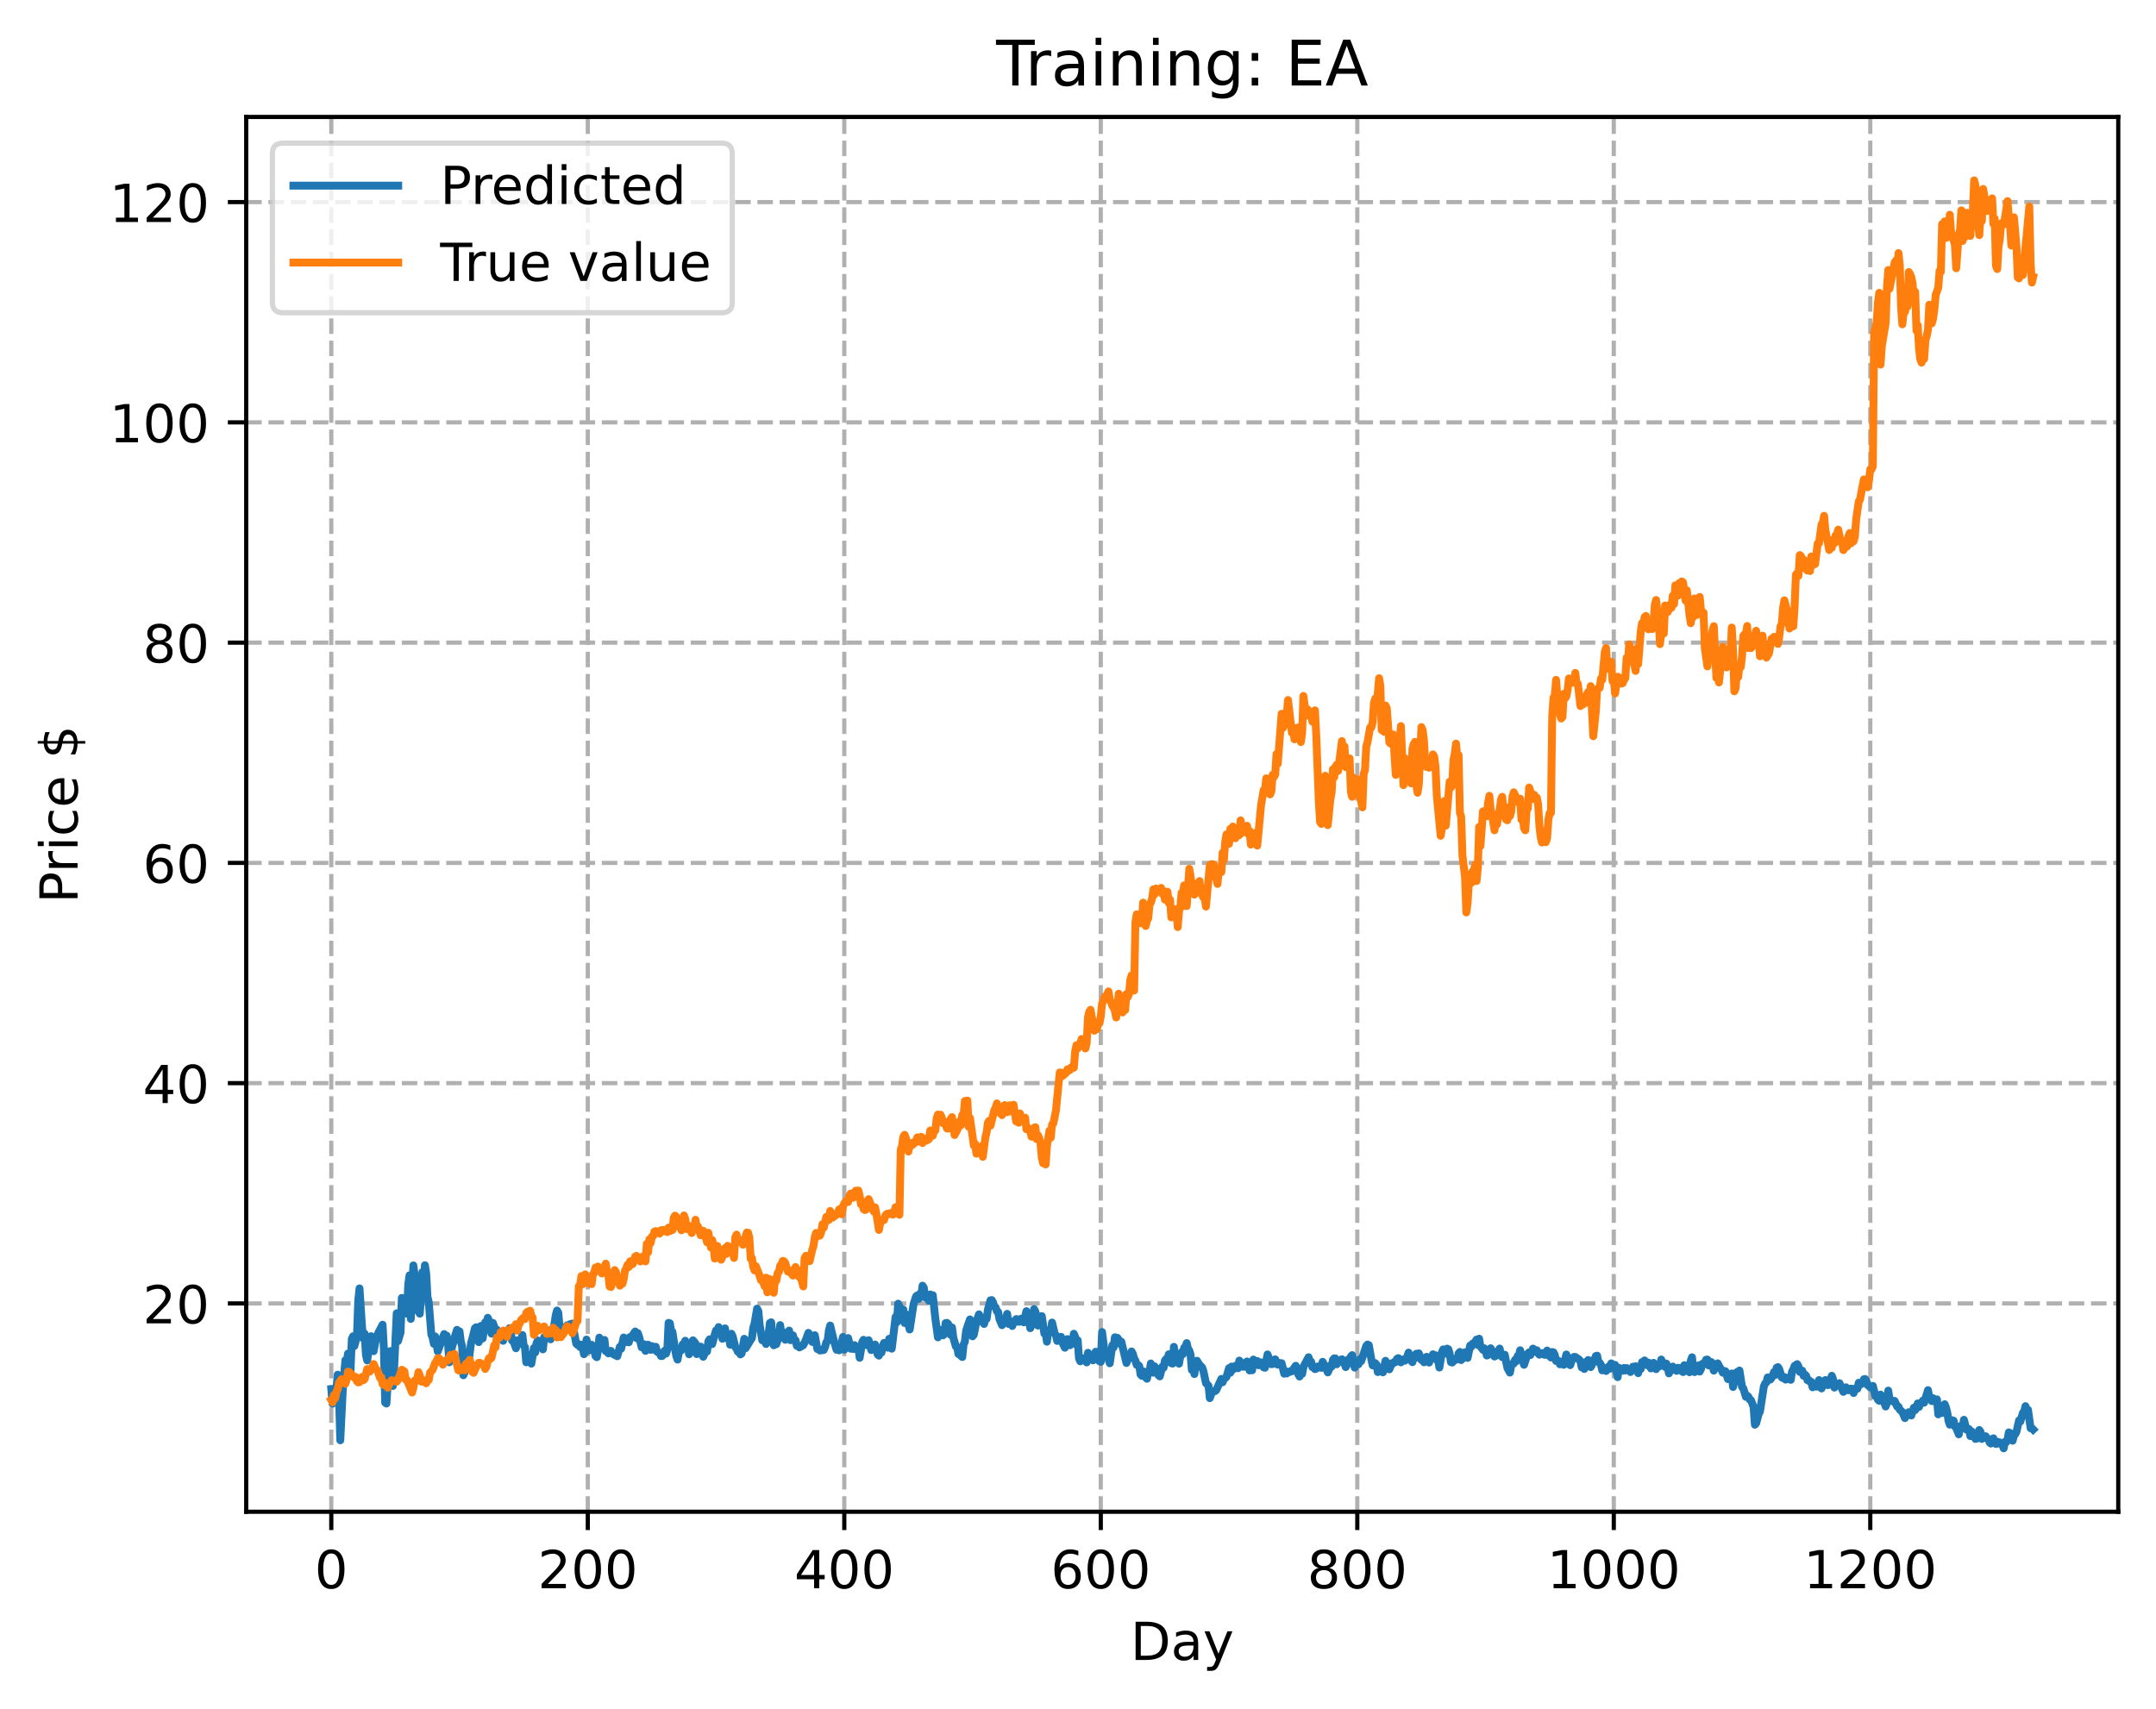 <?xml version="1.0" encoding="utf-8" standalone="no"?>
<!DOCTYPE svg PUBLIC "-//W3C//DTD SVG 1.1//EN"
  "http://www.w3.org/Graphics/SVG/1.1/DTD/svg11.dtd">
<!-- Created with matplotlib (https://matplotlib.org/) -->
<svg height="325.986pt" version="1.1" viewBox="0 0 411.286 325.986" width="411.286pt" xmlns="http://www.w3.org/2000/svg" xmlns:xlink="http://www.w3.org/1999/xlink">
 <defs>
  <style type="text/css">
*{stroke-linecap:butt;stroke-linejoin:round;}
  </style>
 </defs>
 <g id="figure_1">
  <g id="patch_1">
   <path d="M 0 325.986 
L 411.286 325.986 
L 411.286 0 
L 0 0 
z
" style="fill:#ffffff;"/>
  </g>
  <g id="axes_1">
   <g id="patch_2">
    <path d="M 46.966 288.43 
L 404.086 288.43 
L 404.086 22.318 
L 46.966 22.318 
z
" style="fill:#ffffff;"/>
   </g>
   <g id="matplotlib.axis_1">
    <g id="xtick_1">
     <g id="line2d_1">
      <path clip-path="url(#pc5deab7ce3)" d="M 63.198 288.43 
L 63.198 22.318 
" style="fill:none;stroke:#b0b0b0;stroke-dasharray:2.96,1.28;stroke-dashoffset:0;stroke-width:0.8;"/>
     </g>
     <g id="line2d_2">
      <defs>
       <path d="M 0 0 
L 0 3.5 
" id="m41838dd4a9" style="stroke:#000000;stroke-width:0.8;"/>
      </defs>
      <g>
       <use style="stroke:#000000;stroke-width:0.8;" x="63.198" xlink:href="#m41838dd4a9" y="288.43"/>
      </g>
     </g>
     <g id="text_1">
      <!-- 0 -->
      <defs>
       <path d="M 31.781 66.406 
Q 24.172 66.406 20.328 58.906 
Q 16.5 51.422 16.5 36.375 
Q 16.5 21.391 20.328 13.891 
Q 24.172 6.391 31.781 6.391 
Q 39.453 6.391 43.281 13.891 
Q 47.125 21.391 47.125 36.375 
Q 47.125 51.422 43.281 58.906 
Q 39.453 66.406 31.781 66.406 
z
M 31.781 74.219 
Q 44.047 74.219 50.516 64.516 
Q 56.984 54.828 56.984 36.375 
Q 56.984 17.969 50.516 8.266 
Q 44.047 -1.422 31.781 -1.422 
Q 19.531 -1.422 13.062 8.266 
Q 6.594 17.969 6.594 36.375 
Q 6.594 54.828 13.062 64.516 
Q 19.531 74.219 31.781 74.219 
z
" id="DejaVuSans-48"/>
      </defs>
      <g transform="translate(60.017 303.029)scale(0.1 -0.1)">
       <use xlink:href="#DejaVuSans-48"/>
      </g>
     </g>
    </g>
    <g id="xtick_2">
     <g id="line2d_3">
      <path clip-path="url(#pc5deab7ce3)" d="M 112.129 288.43 
L 112.129 22.318 
" style="fill:none;stroke:#b0b0b0;stroke-dasharray:2.96,1.28;stroke-dashoffset:0;stroke-width:0.8;"/>
     </g>
     <g id="line2d_4">
      <g>
       <use style="stroke:#000000;stroke-width:0.8;" x="112.129" xlink:href="#m41838dd4a9" y="288.43"/>
      </g>
     </g>
     <g id="text_2">
      <!-- 200 -->
      <defs>
       <path d="M 19.188 8.297 
L 53.609 8.297 
L 53.609 0 
L 7.328 0 
L 7.328 8.297 
Q 12.938 14.109 22.625 23.891 
Q 32.328 33.688 34.812 36.531 
Q 39.547 41.844 41.422 45.531 
Q 43.312 49.219 43.312 52.781 
Q 43.312 58.594 39.234 62.25 
Q 35.156 65.922 28.609 65.922 
Q 23.969 65.922 18.812 64.312 
Q 13.672 62.703 7.812 59.422 
L 7.812 69.391 
Q 13.766 71.781 18.938 73 
Q 24.125 74.219 28.422 74.219 
Q 39.75 74.219 46.484 68.547 
Q 53.219 62.891 53.219 53.422 
Q 53.219 48.922 51.531 44.891 
Q 49.859 40.875 45.406 35.406 
Q 44.188 33.984 37.641 27.219 
Q 31.109 20.453 19.188 8.297 
z
" id="DejaVuSans-50"/>
      </defs>
      <g transform="translate(102.585 303.029)scale(0.1 -0.1)">
       <use xlink:href="#DejaVuSans-50"/>
       <use x="63.623" xlink:href="#DejaVuSans-48"/>
       <use x="127.246" xlink:href="#DejaVuSans-48"/>
      </g>
     </g>
    </g>
    <g id="xtick_3">
     <g id="line2d_5">
      <path clip-path="url(#pc5deab7ce3)" d="M 161.06 288.43 
L 161.06 22.318 
" style="fill:none;stroke:#b0b0b0;stroke-dasharray:2.96,1.28;stroke-dashoffset:0;stroke-width:0.8;"/>
     </g>
     <g id="line2d_6">
      <g>
       <use style="stroke:#000000;stroke-width:0.8;" x="161.06" xlink:href="#m41838dd4a9" y="288.43"/>
      </g>
     </g>
     <g id="text_3">
      <!-- 400 -->
      <defs>
       <path d="M 37.797 64.312 
L 12.891 25.391 
L 37.797 25.391 
z
M 35.203 72.906 
L 47.609 72.906 
L 47.609 25.391 
L 58.016 25.391 
L 58.016 17.188 
L 47.609 17.188 
L 47.609 0 
L 37.797 0 
L 37.797 17.188 
L 4.891 17.188 
L 4.891 26.703 
z
" id="DejaVuSans-52"/>
      </defs>
      <g transform="translate(151.516 303.029)scale(0.1 -0.1)">
       <use xlink:href="#DejaVuSans-52"/>
       <use x="63.623" xlink:href="#DejaVuSans-48"/>
       <use x="127.246" xlink:href="#DejaVuSans-48"/>
      </g>
     </g>
    </g>
    <g id="xtick_4">
     <g id="line2d_7">
      <path clip-path="url(#pc5deab7ce3)" d="M 209.99 288.43 
L 209.99 22.318 
" style="fill:none;stroke:#b0b0b0;stroke-dasharray:2.96,1.28;stroke-dashoffset:0;stroke-width:0.8;"/>
     </g>
     <g id="line2d_8">
      <g>
       <use style="stroke:#000000;stroke-width:0.8;" x="209.99" xlink:href="#m41838dd4a9" y="288.43"/>
      </g>
     </g>
     <g id="text_4">
      <!-- 600 -->
      <defs>
       <path d="M 33.016 40.375 
Q 26.375 40.375 22.484 35.828 
Q 18.609 31.297 18.609 23.391 
Q 18.609 15.531 22.484 10.953 
Q 26.375 6.391 33.016 6.391 
Q 39.656 6.391 43.531 10.953 
Q 47.406 15.531 47.406 23.391 
Q 47.406 31.297 43.531 35.828 
Q 39.656 40.375 33.016 40.375 
z
M 52.594 71.297 
L 52.594 62.312 
Q 48.875 64.062 45.094 64.984 
Q 41.312 65.922 37.594 65.922 
Q 27.828 65.922 22.672 59.328 
Q 17.531 52.734 16.797 39.406 
Q 19.672 43.656 24.016 45.922 
Q 28.375 48.188 33.594 48.188 
Q 44.578 48.188 50.953 41.516 
Q 57.328 34.859 57.328 23.391 
Q 57.328 12.156 50.688 5.359 
Q 44.047 -1.422 33.016 -1.422 
Q 20.359 -1.422 13.672 8.266 
Q 6.984 17.969 6.984 36.375 
Q 6.984 53.656 15.188 63.938 
Q 23.391 74.219 37.203 74.219 
Q 40.922 74.219 44.703 73.484 
Q 48.484 72.75 52.594 71.297 
z
" id="DejaVuSans-54"/>
      </defs>
      <g transform="translate(200.446 303.029)scale(0.1 -0.1)">
       <use xlink:href="#DejaVuSans-54"/>
       <use x="63.623" xlink:href="#DejaVuSans-48"/>
       <use x="127.246" xlink:href="#DejaVuSans-48"/>
      </g>
     </g>
    </g>
    <g id="xtick_5">
     <g id="line2d_9">
      <path clip-path="url(#pc5deab7ce3)" d="M 258.921 288.43 
L 258.921 22.318 
" style="fill:none;stroke:#b0b0b0;stroke-dasharray:2.96,1.28;stroke-dashoffset:0;stroke-width:0.8;"/>
     </g>
     <g id="line2d_10">
      <g>
       <use style="stroke:#000000;stroke-width:0.8;" x="258.921" xlink:href="#m41838dd4a9" y="288.43"/>
      </g>
     </g>
     <g id="text_5">
      <!-- 800 -->
      <defs>
       <path d="M 31.781 34.625 
Q 24.75 34.625 20.719 30.859 
Q 16.703 27.094 16.703 20.516 
Q 16.703 13.922 20.719 10.156 
Q 24.75 6.391 31.781 6.391 
Q 38.812 6.391 42.859 10.172 
Q 46.922 13.969 46.922 20.516 
Q 46.922 27.094 42.891 30.859 
Q 38.875 34.625 31.781 34.625 
z
M 21.922 38.812 
Q 15.578 40.375 12.031 44.719 
Q 8.5 49.078 8.5 55.328 
Q 8.5 64.062 14.719 69.141 
Q 20.953 74.219 31.781 74.219 
Q 42.672 74.219 48.875 69.141 
Q 55.078 64.062 55.078 55.328 
Q 55.078 49.078 51.531 44.719 
Q 48 40.375 41.703 38.812 
Q 48.828 37.156 52.797 32.312 
Q 56.781 27.484 56.781 20.516 
Q 56.781 9.906 50.312 4.234 
Q 43.844 -1.422 31.781 -1.422 
Q 19.734 -1.422 13.25 4.234 
Q 6.781 9.906 6.781 20.516 
Q 6.781 27.484 10.781 32.312 
Q 14.797 37.156 21.922 38.812 
z
M 18.312 54.391 
Q 18.312 48.734 21.844 45.562 
Q 25.391 42.391 31.781 42.391 
Q 38.141 42.391 41.719 45.562 
Q 45.312 48.734 45.312 54.391 
Q 45.312 60.062 41.719 63.234 
Q 38.141 66.406 31.781 66.406 
Q 25.391 66.406 21.844 63.234 
Q 18.312 60.062 18.312 54.391 
z
" id="DejaVuSans-56"/>
      </defs>
      <g transform="translate(249.377 303.029)scale(0.1 -0.1)">
       <use xlink:href="#DejaVuSans-56"/>
       <use x="63.623" xlink:href="#DejaVuSans-48"/>
       <use x="127.246" xlink:href="#DejaVuSans-48"/>
      </g>
     </g>
    </g>
    <g id="xtick_6">
     <g id="line2d_11">
      <path clip-path="url(#pc5deab7ce3)" d="M 307.851 288.43 
L 307.851 22.318 
" style="fill:none;stroke:#b0b0b0;stroke-dasharray:2.96,1.28;stroke-dashoffset:0;stroke-width:0.8;"/>
     </g>
     <g id="line2d_12">
      <g>
       <use style="stroke:#000000;stroke-width:0.8;" x="307.851" xlink:href="#m41838dd4a9" y="288.43"/>
      </g>
     </g>
     <g id="text_6">
      <!-- 1000 -->
      <defs>
       <path d="M 12.406 8.297 
L 28.516 8.297 
L 28.516 63.922 
L 10.984 60.406 
L 10.984 69.391 
L 28.422 72.906 
L 38.281 72.906 
L 38.281 8.297 
L 54.391 8.297 
L 54.391 0 
L 12.406 0 
z
" id="DejaVuSans-49"/>
      </defs>
      <g transform="translate(295.126 303.029)scale(0.1 -0.1)">
       <use xlink:href="#DejaVuSans-49"/>
       <use x="63.623" xlink:href="#DejaVuSans-48"/>
       <use x="127.246" xlink:href="#DejaVuSans-48"/>
       <use x="190.869" xlink:href="#DejaVuSans-48"/>
      </g>
     </g>
    </g>
    <g id="xtick_7">
     <g id="line2d_13">
      <path clip-path="url(#pc5deab7ce3)" d="M 356.782 288.43 
L 356.782 22.318 
" style="fill:none;stroke:#b0b0b0;stroke-dasharray:2.96,1.28;stroke-dashoffset:0;stroke-width:0.8;"/>
     </g>
     <g id="line2d_14">
      <g>
       <use style="stroke:#000000;stroke-width:0.8;" x="356.782" xlink:href="#m41838dd4a9" y="288.43"/>
      </g>
     </g>
     <g id="text_7">
      <!-- 1200 -->
      <g transform="translate(344.057 303.029)scale(0.1 -0.1)">
       <use xlink:href="#DejaVuSans-49"/>
       <use x="63.623" xlink:href="#DejaVuSans-50"/>
       <use x="127.246" xlink:href="#DejaVuSans-48"/>
       <use x="190.869" xlink:href="#DejaVuSans-48"/>
      </g>
     </g>
    </g>
    <g id="text_8">
     <!-- Day -->
     <defs>
      <path d="M 19.672 64.797 
L 19.672 8.109 
L 31.594 8.109 
Q 46.688 8.109 53.688 14.938 
Q 60.688 21.781 60.688 36.531 
Q 60.688 51.172 53.688 57.984 
Q 46.688 64.797 31.594 64.797 
z
M 9.812 72.906 
L 30.078 72.906 
Q 51.266 72.906 61.172 64.094 
Q 71.094 55.281 71.094 36.531 
Q 71.094 17.672 61.125 8.828 
Q 51.172 0 30.078 0 
L 9.812 0 
z
" id="DejaVuSans-68"/>
      <path d="M 34.281 27.484 
Q 23.391 27.484 19.188 25 
Q 14.984 22.516 14.984 16.5 
Q 14.984 11.719 18.141 8.906 
Q 21.297 6.109 26.703 6.109 
Q 34.188 6.109 38.703 11.406 
Q 43.219 16.703 43.219 25.484 
L 43.219 27.484 
z
M 52.203 31.203 
L 52.203 0 
L 43.219 0 
L 43.219 8.297 
Q 40.141 3.328 35.547 0.953 
Q 30.953 -1.422 24.312 -1.422 
Q 15.922 -1.422 10.953 3.297 
Q 6 8.016 6 15.922 
Q 6 25.141 12.172 29.828 
Q 18.359 34.516 30.609 34.516 
L 43.219 34.516 
L 43.219 35.406 
Q 43.219 41.609 39.141 45 
Q 35.062 48.391 27.688 48.391 
Q 23 48.391 18.547 47.266 
Q 14.109 46.141 10.016 43.891 
L 10.016 52.203 
Q 14.938 54.109 19.578 55.047 
Q 24.219 56 28.609 56 
Q 40.484 56 46.344 49.844 
Q 52.203 43.703 52.203 31.203 
z
" id="DejaVuSans-97"/>
      <path d="M 32.172 -5.078 
Q 28.375 -14.844 24.75 -17.812 
Q 21.141 -20.797 15.094 -20.797 
L 7.906 -20.797 
L 7.906 -13.281 
L 13.188 -13.281 
Q 16.891 -13.281 18.938 -11.516 
Q 21 -9.766 23.484 -3.219 
L 25.094 0.875 
L 2.984 54.688 
L 12.5 54.688 
L 29.594 11.922 
L 46.688 54.688 
L 56.203 54.688 
z
" id="DejaVuSans-121"/>
     </defs>
     <g transform="translate(215.652 316.707)scale(0.1 -0.1)">
      <use xlink:href="#DejaVuSans-68"/>
      <use x="77.002" xlink:href="#DejaVuSans-97"/>
      <use x="138.281" xlink:href="#DejaVuSans-121"/>
     </g>
    </g>
   </g>
   <g id="matplotlib.axis_2">
    <g id="ytick_1">
     <g id="line2d_15">
      <path clip-path="url(#pc5deab7ce3)" d="M 46.966 248.689 
L 404.086 248.689 
" style="fill:none;stroke:#b0b0b0;stroke-dasharray:2.96,1.28;stroke-dashoffset:0;stroke-width:0.8;"/>
     </g>
     <g id="line2d_16">
      <defs>
       <path d="M 0 0 
L -3.5 0 
" id="ma6c5e00e68" style="stroke:#000000;stroke-width:0.8;"/>
      </defs>
      <g>
       <use style="stroke:#000000;stroke-width:0.8;" x="46.966" xlink:href="#ma6c5e00e68" y="248.689"/>
      </g>
     </g>
     <g id="text_9">
      <!-- 20 -->
      <g transform="translate(27.241 252.488)scale(0.1 -0.1)">
       <use xlink:href="#DejaVuSans-50"/>
       <use x="63.623" xlink:href="#DejaVuSans-48"/>
      </g>
     </g>
    </g>
    <g id="ytick_2">
     <g id="line2d_17">
      <path clip-path="url(#pc5deab7ce3)" d="M 46.966 206.662 
L 404.086 206.662 
" style="fill:none;stroke:#b0b0b0;stroke-dasharray:2.96,1.28;stroke-dashoffset:0;stroke-width:0.8;"/>
     </g>
     <g id="line2d_18">
      <g>
       <use style="stroke:#000000;stroke-width:0.8;" x="46.966" xlink:href="#ma6c5e00e68" y="206.662"/>
      </g>
     </g>
     <g id="text_10">
      <!-- 40 -->
      <g transform="translate(27.241 210.461)scale(0.1 -0.1)">
       <use xlink:href="#DejaVuSans-52"/>
       <use x="63.623" xlink:href="#DejaVuSans-48"/>
      </g>
     </g>
    </g>
    <g id="ytick_3">
     <g id="line2d_19">
      <path clip-path="url(#pc5deab7ce3)" d="M 46.966 164.635 
L 404.086 164.635 
" style="fill:none;stroke:#b0b0b0;stroke-dasharray:2.96,1.28;stroke-dashoffset:0;stroke-width:0.8;"/>
     </g>
     <g id="line2d_20">
      <g>
       <use style="stroke:#000000;stroke-width:0.8;" x="46.966" xlink:href="#ma6c5e00e68" y="164.635"/>
      </g>
     </g>
     <g id="text_11">
      <!-- 60 -->
      <g transform="translate(27.241 168.434)scale(0.1 -0.1)">
       <use xlink:href="#DejaVuSans-54"/>
       <use x="63.623" xlink:href="#DejaVuSans-48"/>
      </g>
     </g>
    </g>
    <g id="ytick_4">
     <g id="line2d_21">
      <path clip-path="url(#pc5deab7ce3)" d="M 46.966 122.608 
L 404.086 122.608 
" style="fill:none;stroke:#b0b0b0;stroke-dasharray:2.96,1.28;stroke-dashoffset:0;stroke-width:0.8;"/>
     </g>
     <g id="line2d_22">
      <g>
       <use style="stroke:#000000;stroke-width:0.8;" x="46.966" xlink:href="#ma6c5e00e68" y="122.608"/>
      </g>
     </g>
     <g id="text_12">
      <!-- 80 -->
      <g transform="translate(27.241 126.407)scale(0.1 -0.1)">
       <use xlink:href="#DejaVuSans-56"/>
       <use x="63.623" xlink:href="#DejaVuSans-48"/>
      </g>
     </g>
    </g>
    <g id="ytick_5">
     <g id="line2d_23">
      <path clip-path="url(#pc5deab7ce3)" d="M 46.966 80.581 
L 404.086 80.581 
" style="fill:none;stroke:#b0b0b0;stroke-dasharray:2.96,1.28;stroke-dashoffset:0;stroke-width:0.8;"/>
     </g>
     <g id="line2d_24">
      <g>
       <use style="stroke:#000000;stroke-width:0.8;" x="46.966" xlink:href="#ma6c5e00e68" y="80.581"/>
      </g>
     </g>
     <g id="text_13">
      <!-- 100 -->
      <g transform="translate(20.878 84.38)scale(0.1 -0.1)">
       <use xlink:href="#DejaVuSans-49"/>
       <use x="63.623" xlink:href="#DejaVuSans-48"/>
       <use x="127.246" xlink:href="#DejaVuSans-48"/>
      </g>
     </g>
    </g>
    <g id="ytick_6">
     <g id="line2d_25">
      <path clip-path="url(#pc5deab7ce3)" d="M 46.966 38.554 
L 404.086 38.554 
" style="fill:none;stroke:#b0b0b0;stroke-dasharray:2.96,1.28;stroke-dashoffset:0;stroke-width:0.8;"/>
     </g>
     <g id="line2d_26">
      <g>
       <use style="stroke:#000000;stroke-width:0.8;" x="46.966" xlink:href="#ma6c5e00e68" y="38.554"/>
      </g>
     </g>
     <g id="text_14">
      <!-- 120 -->
      <g transform="translate(20.878 42.353)scale(0.1 -0.1)">
       <use xlink:href="#DejaVuSans-49"/>
       <use x="63.623" xlink:href="#DejaVuSans-50"/>
       <use x="127.246" xlink:href="#DejaVuSans-48"/>
      </g>
     </g>
    </g>
    <g id="text_15">
     <!-- Price $ -->
     <defs>
      <path d="M 19.672 64.797 
L 19.672 37.406 
L 32.078 37.406 
Q 38.969 37.406 42.719 40.969 
Q 46.484 44.531 46.484 51.125 
Q 46.484 57.672 42.719 61.234 
Q 38.969 64.797 32.078 64.797 
z
M 9.812 72.906 
L 32.078 72.906 
Q 44.344 72.906 50.609 67.359 
Q 56.891 61.812 56.891 51.125 
Q 56.891 40.328 50.609 34.812 
Q 44.344 29.297 32.078 29.297 
L 19.672 29.297 
L 19.672 0 
L 9.812 0 
z
" id="DejaVuSans-80"/>
      <path d="M 41.109 46.297 
Q 39.594 47.172 37.812 47.578 
Q 36.031 48 33.891 48 
Q 26.266 48 22.188 43.047 
Q 18.109 38.094 18.109 28.812 
L 18.109 0 
L 9.078 0 
L 9.078 54.688 
L 18.109 54.688 
L 18.109 46.188 
Q 20.953 51.172 25.484 53.578 
Q 30.031 56 36.531 56 
Q 37.453 56 38.578 55.875 
Q 39.703 55.766 41.062 55.516 
z
" id="DejaVuSans-114"/>
      <path d="M 9.422 54.688 
L 18.406 54.688 
L 18.406 0 
L 9.422 0 
z
M 9.422 75.984 
L 18.406 75.984 
L 18.406 64.594 
L 9.422 64.594 
z
" id="DejaVuSans-105"/>
      <path d="M 48.781 52.594 
L 48.781 44.188 
Q 44.969 46.297 41.141 47.344 
Q 37.312 48.391 33.406 48.391 
Q 24.656 48.391 19.812 42.844 
Q 14.984 37.312 14.984 27.297 
Q 14.984 17.281 19.812 11.734 
Q 24.656 6.203 33.406 6.203 
Q 37.312 6.203 41.141 7.25 
Q 44.969 8.297 48.781 10.406 
L 48.781 2.094 
Q 45.016 0.344 40.984 -0.531 
Q 36.969 -1.422 32.422 -1.422 
Q 20.062 -1.422 12.781 6.344 
Q 5.516 14.109 5.516 27.297 
Q 5.516 40.672 12.859 48.328 
Q 20.219 56 33.016 56 
Q 37.156 56 41.109 55.141 
Q 45.062 54.297 48.781 52.594 
z
" id="DejaVuSans-99"/>
      <path d="M 56.203 29.594 
L 56.203 25.203 
L 14.891 25.203 
Q 15.484 15.922 20.484 11.062 
Q 25.484 6.203 34.422 6.203 
Q 39.594 6.203 44.453 7.469 
Q 49.312 8.734 54.109 11.281 
L 54.109 2.781 
Q 49.266 0.734 44.188 -0.344 
Q 39.109 -1.422 33.891 -1.422 
Q 20.797 -1.422 13.156 6.188 
Q 5.516 13.812 5.516 26.812 
Q 5.516 40.234 12.766 48.109 
Q 20.016 56 32.328 56 
Q 43.359 56 49.781 48.891 
Q 56.203 41.797 56.203 29.594 
z
M 47.219 32.234 
Q 47.125 39.594 43.094 43.984 
Q 39.062 48.391 32.422 48.391 
Q 24.906 48.391 20.391 44.141 
Q 15.875 39.891 15.188 32.172 
z
" id="DejaVuSans-101"/>
      <path id="DejaVuSans-32"/>
      <path d="M 33.797 -14.703 
L 28.906 -14.703 
L 28.859 0 
Q 23.734 0.094 18.609 1.188 
Q 13.484 2.297 8.297 4.5 
L 8.297 13.281 
Q 13.281 10.156 18.375 8.562 
Q 23.484 6.984 28.906 6.938 
L 28.906 29.203 
Q 18.109 30.953 13.203 35.156 
Q 8.297 39.359 8.297 46.688 
Q 8.297 54.641 13.625 59.219 
Q 18.953 63.812 28.906 64.5 
L 28.906 75.984 
L 33.797 75.984 
L 33.797 64.656 
Q 38.328 64.453 42.578 63.688 
Q 46.828 62.938 50.875 61.625 
L 50.875 53.078 
Q 46.828 55.125 42.547 56.25 
Q 38.281 57.375 33.797 57.562 
L 33.797 36.719 
Q 44.875 35.016 50.094 30.609 
Q 55.328 26.219 55.328 18.609 
Q 55.328 10.359 49.781 5.594 
Q 44.234 0.828 33.797 0.094 
z
M 28.906 37.594 
L 28.906 57.625 
Q 23.25 56.984 20.266 54.391 
Q 17.281 51.812 17.281 47.516 
Q 17.281 43.312 20.031 40.969 
Q 22.797 38.625 28.906 37.594 
z
M 33.797 28.219 
L 33.797 7.078 
Q 39.984 7.906 43.141 10.594 
Q 46.297 13.281 46.297 17.672 
Q 46.297 21.969 43.281 24.5 
Q 40.281 27.047 33.797 28.219 
z
" id="DejaVuSans-36"/>
     </defs>
     <g transform="translate(14.798 172.342)rotate(-90)scale(0.1 -0.1)">
      <use xlink:href="#DejaVuSans-80"/>
      <use x="58.553" xlink:href="#DejaVuSans-114"/>
      <use x="99.666" xlink:href="#DejaVuSans-105"/>
      <use x="127.449" xlink:href="#DejaVuSans-99"/>
      <use x="182.43" xlink:href="#DejaVuSans-101"/>
      <use x="243.953" xlink:href="#DejaVuSans-32"/>
      <use x="275.74" xlink:href="#DejaVuSans-36"/>
     </g>
    </g>
   </g>
   <g id="line2d_27">
    <path clip-path="url(#pc5deab7ce3)" d="M 63.198 265.035 
L 63.443 267.823 
L 63.688 265.003 
L 63.932 265.074 
L 64.177 264.958 
L 64.422 262.285 
L 64.666 266.184 
L 64.911 274.801 
L 65.4 264.976 
L 65.89 259.504 
L 66.134 260.183 
L 66.379 258.253 
L 66.623 261.512 
L 66.868 261.525 
L 67.113 255.457 
L 67.357 254.949 
L 67.602 256.812 
L 68.091 254.966 
L 68.336 248.189 
L 68.581 245.818 
L 69.07 253.268 
L 69.315 255.41 
L 69.559 254.457 
L 69.804 258.49 
L 70.049 259.567 
L 70.538 256.083 
L 70.783 254.937 
L 71.272 257.798 
L 71.761 255.254 
L 72.251 254.138 
L 72.984 252.745 
L 73.229 257.235 
L 73.474 267.598 
L 73.718 267.793 
L 74.208 260.116 
L 74.452 257.784 
L 74.942 264.437 
L 75.186 261.057 
L 75.676 250.565 
L 75.92 255.879 
L 76.41 254.258 
L 76.654 247.63 
L 77.144 249.759 
L 77.633 250.647 
L 77.878 245.038 
L 78.122 243.319 
L 78.367 251.65 
L 78.856 241.431 
L 79.101 243.325 
L 79.345 247.954 
L 79.835 250.212 
L 80.079 250.645 
L 80.324 247.436 
L 80.569 242.718 
L 80.813 245.597 
L 81.058 241.395 
L 81.303 242.949 
L 81.547 247.414 
L 81.792 248.475 
L 82.281 254.601 
L 82.526 255.194 
L 82.771 256.403 
L 83.015 254.983 
L 83.505 257.836 
L 84.728 254.53 
L 84.972 255.296 
L 85.217 254.837 
L 85.462 256.131 
L 85.706 259.919 
L 86.196 257.125 
L 86.93 254.489 
L 87.174 253.723 
L 87.419 254.301 
L 87.664 254.011 
L 87.908 255.972 
L 88.153 256.856 
L 88.398 262.387 
L 88.642 261.817 
L 88.887 260.342 
L 89.132 257.998 
L 89.376 259.888 
L 89.866 256.186 
L 90.11 255.385 
L 90.599 253.414 
L 90.844 253.228 
L 91.089 254.276 
L 91.333 256.069 
L 91.578 253.084 
L 91.823 252.962 
L 92.067 255.378 
L 92.557 252.279 
L 92.801 252.824 
L 93.046 251.426 
L 93.291 252.002 
L 93.78 254.462 
L 94.025 252.398 
L 94.514 253.778 
L 94.759 253.677 
L 95.248 255.448 
L 95.493 255.408 
L 95.737 255.174 
L 95.982 255.821 
L 96.471 253.938 
L 96.716 254.383 
L 97.205 253.407 
L 97.45 254.302 
L 97.694 255.776 
L 97.939 255.817 
L 98.428 257.243 
L 98.673 255.726 
L 98.918 256.05 
L 99.162 255.74 
L 99.407 255.844 
L 99.652 254.706 
L 99.896 256.757 
L 100.141 257.036 
L 100.386 259.919 
L 100.63 259.801 
L 100.875 258.578 
L 101.12 259.774 
L 101.364 260.177 
L 101.854 257.19 
L 102.098 258.042 
L 102.343 256.29 
L 102.587 255.752 
L 102.832 256.864 
L 103.077 255.879 
L 103.321 256.294 
L 103.566 257.45 
L 103.811 255.099 
L 104.055 255.096 
L 104.3 254.677 
L 104.545 253.833 
L 104.789 255.3 
L 105.034 255.539 
L 105.523 253.49 
L 105.768 252.615 
L 106.013 250.944 
L 106.257 250.045 
L 106.502 250.454 
L 106.747 253.228 
L 106.991 253.127 
L 107.236 254.209 
L 107.481 253.275 
L 107.725 253.456 
L 107.97 253.445 
L 108.215 252.844 
L 108.459 252.991 
L 108.704 252.661 
L 109.193 252.533 
L 109.927 256.363 
L 110.172 256.598 
L 110.416 256.459 
L 110.661 257.013 
L 110.906 256.569 
L 111.15 256.91 
L 111.395 258.375 
L 111.64 257.921 
L 111.884 255.586 
L 112.374 257.632 
L 112.618 257.589 
L 112.863 256.575 
L 113.352 257.507 
L 113.597 258.721 
L 113.842 258.95 
L 114.086 257.633 
L 114.331 255.211 
L 114.575 256.843 
L 114.82 257.06 
L 115.065 256.718 
L 115.309 255.656 
L 115.554 257.794 
L 115.799 257.757 
L 116.043 258.212 
L 116.533 257.734 
L 116.777 258.247 
L 117.756 258.763 
L 118.245 256.952 
L 118.49 257.331 
L 118.979 255.188 
L 119.469 255.453 
L 119.713 256.079 
L 119.958 256.099 
L 120.203 255.085 
L 120.447 255.201 
L 120.936 254.361 
L 121.181 254.039 
L 121.426 255.312 
L 121.67 254.346 
L 121.915 255.04 
L 122.404 257.067 
L 122.649 256.458 
L 122.894 256.484 
L 123.138 257.737 
L 123.383 257.524 
L 123.628 256.564 
L 123.872 256.784 
L 124.117 257.539 
L 124.362 256.827 
L 124.606 257.496 
L 124.851 257.035 
L 125.096 256.955 
L 125.34 257.89 
L 125.83 258.153 
L 126.074 258.721 
L 126.319 258.723 
L 126.563 258.442 
L 126.808 257.696 
L 127.053 258.269 
L 127.297 257.521 
L 127.542 252.389 
L 127.787 252.483 
L 128.031 254.057 
L 128.276 254.114 
L 128.765 257.325 
L 129.01 258.724 
L 129.255 259.41 
L 129.499 258.02 
L 129.989 257.617 
L 130.233 256.485 
L 130.478 256.661 
L 130.723 255.804 
L 130.967 257.279 
L 131.212 256.953 
L 131.457 258.39 
L 131.946 256.216 
L 132.191 255.72 
L 132.68 256.327 
L 132.924 258.361 
L 133.169 257.331 
L 133.658 256.924 
L 134.148 258.869 
L 134.637 257.814 
L 134.882 257.859 
L 135.126 255.922 
L 135.371 255.524 
L 135.616 256.373 
L 135.86 256.451 
L 136.35 254.613 
L 136.594 253.826 
L 136.839 254.148 
L 137.084 253.195 
L 137.328 254.017 
L 137.573 254.359 
L 137.818 255.434 
L 138.062 253.887 
L 138.307 253.443 
L 138.551 255.269 
L 138.796 254.847 
L 139.041 255.066 
L 139.285 256.566 
L 139.53 254.466 
L 139.775 254.984 
L 140.264 257.01 
L 140.509 257.312 
L 140.753 257.91 
L 140.998 257.522 
L 141.243 258.415 
L 141.487 258.225 
L 141.977 255.438 
L 142.221 257.25 
L 143.445 255.267 
L 143.689 253.332 
L 143.934 252.55 
L 144.423 249.68 
L 144.668 250.147 
L 144.912 252.775 
L 145.402 255.719 
L 145.891 255.794 
L 146.136 256.429 
L 146.38 254.931 
L 146.625 254.435 
L 146.87 252.403 
L 147.114 252.286 
L 147.359 255.331 
L 147.604 256.672 
L 147.848 255.714 
L 148.093 256.472 
L 148.582 254.96 
L 148.827 252.819 
L 149.072 254.569 
L 149.316 254.129 
L 149.806 255.625 
L 150.05 255.404 
L 150.295 255.354 
L 150.539 253.865 
L 150.784 255.703 
L 151.029 254.981 
L 151.273 254.78 
L 151.518 255.767 
L 151.763 255.713 
L 152.007 256.777 
L 152.252 256.719 
L 152.497 257.078 
L 153.231 256.663 
L 153.72 255.656 
L 154.209 254.304 
L 154.699 254.903 
L 154.943 256.031 
L 155.188 254.912 
L 155.433 254.75 
L 155.922 257.388 
L 156.166 257.385 
L 156.411 257.674 
L 157.145 257.563 
L 157.39 256.984 
L 157.634 256.098 
L 157.879 255.823 
L 158.124 253.835 
L 158.368 252.908 
L 159.102 255.955 
L 159.592 257.535 
L 159.836 256.709 
L 160.081 257.64 
L 160.326 256.565 
L 160.57 256.092 
L 160.815 255.077 
L 161.06 257.518 
L 161.794 255.295 
L 162.283 257.33 
L 162.527 256.716 
L 162.772 257.38 
L 163.017 256.641 
L 163.261 257.381 
L 163.506 257.418 
L 163.751 257.307 
L 163.995 259.057 
L 164.485 256.025 
L 164.729 255.628 
L 164.974 256.489 
L 165.219 255.957 
L 165.463 256.68 
L 165.708 255.704 
L 166.197 257.581 
L 166.442 257.048 
L 166.687 257.105 
L 166.931 256.524 
L 167.176 257.241 
L 167.421 258.428 
L 167.665 258.651 
L 167.91 257.407 
L 168.154 258.068 
L 168.399 256.832 
L 168.644 256.215 
L 168.888 256.946 
L 169.133 256.838 
L 169.378 257.139 
L 169.622 255.43 
L 170.112 257.326 
L 170.846 251.25 
L 171.09 252.277 
L 171.335 248.733 
L 171.824 249.773 
L 172.314 249.85 
L 172.558 252.419 
L 173.048 250.843 
L 173.292 252.746 
L 173.537 253.664 
L 174.271 248.844 
L 174.76 247.33 
L 175.005 247.141 
L 175.249 247.833 
L 175.494 246.839 
L 175.739 247.382 
L 175.983 245.3 
L 176.228 245.677 
L 176.473 247.531 
L 176.717 247.219 
L 177.207 248.194 
L 177.451 246.98 
L 177.696 247.986 
L 177.941 247.115 
L 178.43 251.576 
L 178.919 255.162 
L 179.164 253.804 
L 179.409 253.74 
L 179.653 254.595 
L 179.898 254.777 
L 180.142 254.547 
L 180.387 252.437 
L 180.632 252.394 
L 180.876 252.586 
L 181.366 254.696 
L 181.61 253.266 
L 181.855 255.166 
L 182.344 256.904 
L 182.589 257 
L 182.834 258.344 
L 183.078 258.141 
L 183.323 258.703 
L 183.568 258.915 
L 183.812 256.534 
L 184.057 256.02 
L 184.302 253.895 
L 184.791 252.41 
L 185.036 251.734 
L 185.28 252.509 
L 185.525 254.966 
L 185.77 254.667 
L 186.259 252.178 
L 186.748 250.769 
L 186.993 251.26 
L 187.237 252.131 
L 187.482 252.155 
L 187.727 252.607 
L 187.971 251.716 
L 188.216 251.634 
L 188.461 249.846 
L 188.95 248.088 
L 189.195 248.047 
L 189.439 248.508 
L 189.684 249.261 
L 189.929 249.453 
L 190.173 250.192 
L 190.418 250.333 
L 190.663 251.698 
L 191.152 252.84 
L 191.397 252.075 
L 191.641 252.06 
L 191.886 251.866 
L 192.13 250.675 
L 192.375 252.593 
L 192.62 252.129 
L 192.864 252.128 
L 193.109 252.987 
L 193.354 252.153 
L 193.598 252.279 
L 193.843 251.677 
L 194.088 251.704 
L 194.332 252.194 
L 194.577 252.16 
L 194.822 251.592 
L 195.311 252.302 
L 195.8 250.165 
L 196.045 251.98 
L 196.29 252.004 
L 196.534 253.413 
L 197.024 252.268 
L 197.268 249.762 
L 197.513 250.268 
L 197.758 251.304 
L 198.002 252.913 
L 198.247 252.244 
L 198.491 251.171 
L 198.736 251.106 
L 199.225 254.442 
L 199.47 254.308 
L 199.715 255.99 
L 199.959 253.93 
L 200.449 254.068 
L 200.693 252.333 
L 201.183 254.403 
L 201.427 254.75 
L 201.672 255.84 
L 201.917 255.765 
L 202.406 255.056 
L 202.651 256.127 
L 203.14 257.143 
L 203.385 255.902 
L 203.629 255.487 
L 204.118 256.666 
L 204.363 255.983 
L 204.608 255.93 
L 204.852 254.469 
L 205.097 255.072 
L 205.342 256.57 
L 205.586 255.715 
L 205.831 259.177 
L 206.076 259.734 
L 206.32 259.109 
L 206.81 259.287 
L 207.054 259.078 
L 207.299 259.945 
L 207.544 258.098 
L 208.522 259.553 
L 208.767 259.297 
L 209.012 257.904 
L 209.256 259.083 
L 209.501 259.188 
L 209.746 259.727 
L 209.99 259.83 
L 210.235 254.144 
L 210.724 257.995 
L 210.969 257.714 
L 211.703 260.109 
L 212.192 256.68 
L 212.437 257.069 
L 212.681 255.145 
L 212.926 255.675 
L 213.171 255.253 
L 213.415 255.616 
L 213.66 256.393 
L 213.905 255.976 
L 214.639 259.026 
L 214.883 260.05 
L 215.373 258.838 
L 215.617 259.05 
L 215.862 257.846 
L 216.106 258.3 
L 216.351 259.183 
L 216.596 259.606 
L 216.84 260.416 
L 217.085 260.406 
L 217.33 260.63 
L 217.574 262.232 
L 217.819 262.495 
L 218.064 261.636 
L 218.308 261.74 
L 218.553 262.804 
L 218.798 263.063 
L 219.042 261.873 
L 219.287 261.694 
L 219.532 260.14 
L 219.776 261.371 
L 220.021 261.907 
L 220.266 260.693 
L 220.755 261.587 
L 221 262.384 
L 221.244 262.607 
L 221.734 260.746 
L 221.978 260.942 
L 222.223 259.577 
L 222.467 259.283 
L 222.712 259.294 
L 222.957 258.387 
L 223.446 260.104 
L 223.691 260.16 
L 223.935 256.972 
L 224.18 259.357 
L 224.425 259.735 
L 224.669 259.703 
L 224.914 260.184 
L 225.159 258.734 
L 225.403 257.994 
L 225.648 258.366 
L 225.893 257.142 
L 226.137 256.98 
L 226.382 256.25 
L 226.627 257.358 
L 226.871 257.652 
L 227.116 258.462 
L 227.361 261.378 
L 227.605 259.691 
L 227.85 262.165 
L 228.094 260.199 
L 228.339 259.622 
L 228.828 260.413 
L 229.318 260.894 
L 229.562 261.594 
L 230.052 263.892 
L 230.541 264.391 
L 230.786 266.756 
L 231.275 265.458 
L 231.764 265.428 
L 232.009 265.237 
L 232.988 263.088 
L 233.232 263.73 
L 233.477 263.072 
L 233.722 262.955 
L 233.966 262.711 
L 234.455 261.032 
L 234.7 261.917 
L 234.945 260.73 
L 235.189 261.336 
L 235.434 261.088 
L 235.679 260.612 
L 235.923 260.473 
L 236.168 261.054 
L 236.413 259.589 
L 236.657 259.887 
L 237.147 260.782 
L 237.391 260.538 
L 237.636 260.779 
L 237.881 259.763 
L 238.125 260.251 
L 238.37 261.475 
L 238.615 260.952 
L 238.859 261.449 
L 239.104 259.396 
L 239.349 260.24 
L 239.593 259.761 
L 239.838 259.668 
L 240.082 260.486 
L 240.327 260.04 
L 240.572 259.941 
L 240.816 260.168 
L 241.061 260.895 
L 241.306 260.961 
L 241.795 258.414 
L 242.529 260.277 
L 242.774 260.256 
L 243.263 259.354 
L 243.752 260.37 
L 243.997 260.016 
L 244.242 260.261 
L 244.486 260.086 
L 244.976 262.096 
L 245.22 261.601 
L 245.465 262.054 
L 245.954 261.667 
L 246.199 261.724 
L 246.443 261.615 
L 247.177 260.576 
L 247.667 262.227 
L 247.911 262.643 
L 248.156 261.729 
L 248.401 262.129 
L 248.645 260.785 
L 249.624 258.948 
L 249.869 259.665 
L 250.113 259.801 
L 250.358 260.852 
L 250.603 260.866 
L 250.847 261.22 
L 251.092 261.142 
L 251.337 260.725 
L 251.826 260.676 
L 252.07 260.981 
L 252.315 259.823 
L 253.049 261.237 
L 253.294 261.849 
L 253.538 261.335 
L 253.783 260.559 
L 254.028 260.731 
L 254.272 259.462 
L 254.517 259.159 
L 254.762 259.185 
L 255.006 260.293 
L 255.251 259.81 
L 255.496 259.652 
L 255.74 259.8 
L 255.985 259.341 
L 256.23 259.543 
L 256.719 260.83 
L 256.964 260.368 
L 257.208 259.37 
L 257.453 259.72 
L 257.697 258.814 
L 257.942 258.552 
L 258.431 260.942 
L 258.676 259.826 
L 258.921 259.891 
L 259.165 260.289 
L 259.41 259.32 
L 259.655 259.715 
L 260.633 256.784 
L 260.878 256.529 
L 261.123 256.65 
L 261.612 259.404 
L 261.857 260.509 
L 262.346 260.08 
L 262.591 260.382 
L 262.835 261.79 
L 263.08 261.059 
L 263.325 260.918 
L 263.569 261.71 
L 263.814 261.838 
L 264.303 259.634 
L 264.548 260.094 
L 264.792 260.223 
L 265.037 261.268 
L 265.526 260.087 
L 265.771 260.118 
L 266.016 259.833 
L 266.26 259.866 
L 266.505 259.241 
L 266.75 259.123 
L 266.994 259.299 
L 267.239 259.93 
L 267.484 259.435 
L 267.728 259.378 
L 267.973 259.617 
L 268.218 259.421 
L 268.707 258.07 
L 268.952 259.319 
L 269.441 259.899 
L 269.685 258.826 
L 269.93 259.137 
L 270.175 258.281 
L 270.419 258.448 
L 270.664 258.214 
L 271.153 259.471 
L 271.398 259.369 
L 271.643 259.919 
L 272.132 258.874 
L 272.377 259.202 
L 272.621 259.976 
L 272.866 259.172 
L 273.111 258.959 
L 273.355 258.387 
L 273.6 258.885 
L 273.845 258.573 
L 274.089 259.491 
L 274.334 259.412 
L 274.579 260.92 
L 275.068 257.963 
L 275.313 257.449 
L 275.557 258.281 
L 275.802 257.603 
L 276.046 257.311 
L 276.291 257.426 
L 276.536 258.22 
L 276.78 259.887 
L 277.025 259.968 
L 277.759 259.249 
L 278.004 259.356 
L 278.248 258.222 
L 278.493 257.94 
L 278.738 259.497 
L 278.982 259.228 
L 279.472 258 
L 279.716 258.724 
L 279.961 259.08 
L 280.45 256.72 
L 280.695 256.927 
L 280.94 256.338 
L 281.184 256.34 
L 281.673 255.579 
L 281.918 256.61 
L 282.163 255.416 
L 282.407 256.886 
L 282.897 257.547 
L 283.141 257.243 
L 283.386 257.645 
L 283.631 258.629 
L 283.875 258.527 
L 284.365 257.24 
L 285.099 258.817 
L 285.343 258.672 
L 285.588 257.851 
L 285.833 257.79 
L 286.077 257.295 
L 286.322 258.437 
L 286.567 258.943 
L 287.056 258.478 
L 287.545 260.976 
L 288.034 261.889 
L 288.279 260.617 
L 288.524 260.209 
L 288.768 260.166 
L 289.013 259.456 
L 289.258 259.725 
L 289.502 258.726 
L 289.747 258.6 
L 289.992 257.619 
L 290.726 260.397 
L 291.46 258.245 
L 291.704 258.02 
L 291.949 258.539 
L 292.438 257.304 
L 292.683 257.488 
L 292.928 257.91 
L 293.172 257.619 
L 293.417 258.195 
L 293.661 258.469 
L 294.151 258.157 
L 294.64 258.494 
L 294.885 258.204 
L 295.129 257.676 
L 295.374 258.618 
L 295.619 258.327 
L 295.863 259.008 
L 296.108 257.955 
L 296.353 258.019 
L 296.597 258.528 
L 296.842 259.671 
L 297.087 259.558 
L 297.331 259.664 
L 297.576 260.303 
L 298.065 260.153 
L 298.31 260.396 
L 298.799 258.427 
L 299.533 260.468 
L 300.022 259.06 
L 300.267 258.887 
L 300.512 258.893 
L 301.246 259.401 
L 301.49 259.734 
L 301.735 260.895 
L 301.98 260.544 
L 302.224 261.199 
L 302.469 259.882 
L 302.714 259.857 
L 302.958 259.489 
L 303.448 260.831 
L 303.692 260.412 
L 303.937 259.472 
L 304.182 259.581 
L 304.426 258.722 
L 304.671 258.651 
L 304.916 259.88 
L 305.16 260.017 
L 305.405 260.398 
L 305.649 261.459 
L 305.894 261.126 
L 306.139 261.065 
L 306.383 261.576 
L 306.628 260.997 
L 306.873 260.723 
L 307.117 261.154 
L 307.362 260.124 
L 307.851 260.432 
L 308.096 260.412 
L 308.585 262.754 
L 308.83 260.962 
L 309.075 261.247 
L 309.319 261.239 
L 309.564 261.528 
L 309.809 260.996 
L 310.053 261.484 
L 310.298 261.022 
L 310.543 261.246 
L 310.787 261.32 
L 311.032 261.773 
L 311.521 260.751 
L 311.766 260.845 
L 312.01 260.673 
L 312.5 261.99 
L 312.744 261.01 
L 312.989 261.217 
L 313.234 259.887 
L 313.478 260.401 
L 313.723 259.562 
L 313.968 260.35 
L 314.212 260.478 
L 314.457 259.978 
L 314.702 260.235 
L 314.946 261.089 
L 315.191 260.769 
L 315.436 260.02 
L 315.68 260.488 
L 315.925 261.231 
L 316.17 260.639 
L 316.414 260.747 
L 316.659 260.628 
L 316.904 259.389 
L 317.148 260.293 
L 317.393 260.023 
L 317.637 260.805 
L 317.882 260.166 
L 318.127 260.863 
L 318.371 262.035 
L 318.861 261.017 
L 319.105 260.737 
L 319.35 261.346 
L 319.595 261.311 
L 319.839 261.556 
L 320.084 260.964 
L 320.329 261.073 
L 320.573 261.011 
L 320.818 261.596 
L 321.063 261.788 
L 321.307 260.466 
L 321.552 261.153 
L 321.797 260.559 
L 322.286 261.815 
L 322.531 259.625 
L 322.775 258.96 
L 323.02 261.655 
L 323.265 261.786 
L 323.509 261.023 
L 323.754 261.537 
L 323.998 260.515 
L 324.243 261.691 
L 324.488 261.2 
L 324.732 260.213 
L 324.977 260.207 
L 325.222 259.922 
L 325.466 259.417 
L 325.711 259.396 
L 325.956 260.514 
L 326.2 259.946 
L 326.445 259.87 
L 326.934 261.513 
L 327.179 260.92 
L 327.424 260.631 
L 327.668 260.115 
L 328.158 261.028 
L 328.402 261.307 
L 328.647 261.899 
L 328.892 261.916 
L 329.136 261.613 
L 329.625 263.125 
L 330.115 262.674 
L 330.359 262.046 
L 330.604 264.627 
L 330.849 263.684 
L 331.093 263.227 
L 331.338 261.794 
L 331.583 261.74 
L 331.827 261.483 
L 332.317 264.62 
L 332.561 264.886 
L 333.051 266.513 
L 333.295 266.284 
L 333.54 266.503 
L 333.785 267.025 
L 334.029 267.157 
L 334.519 268.426 
L 334.763 271.829 
L 335.008 271.562 
L 335.497 269.755 
L 335.742 269.29 
L 336.476 264.529 
L 336.72 263.969 
L 336.965 263.748 
L 337.21 262.806 
L 337.454 262.85 
L 337.699 263.227 
L 337.944 262.917 
L 338.433 261.755 
L 338.678 262.324 
L 338.922 260.951 
L 339.167 260.834 
L 339.412 261.215 
L 339.901 262.812 
L 340.146 262.939 
L 340.39 262.722 
L 340.635 263.227 
L 341.124 263.02 
L 341.369 262.782 
L 341.613 263.271 
L 341.858 261.674 
L 342.103 261.267 
L 342.347 260.603 
L 342.837 260.271 
L 343.081 260.669 
L 343.326 261.747 
L 343.571 261.432 
L 343.815 261.523 
L 344.06 262.501 
L 344.305 262.247 
L 344.549 262.498 
L 344.794 263.339 
L 345.039 263.293 
L 345.283 263.623 
L 345.528 263.642 
L 345.773 264.688 
L 346.262 264.093 
L 346.507 264.574 
L 346.996 263.31 
L 347.24 264.606 
L 347.485 264.908 
L 347.73 264.418 
L 347.974 264.253 
L 348.219 263.305 
L 348.464 263.986 
L 348.708 264.277 
L 348.953 263.963 
L 349.442 262.493 
L 349.687 263.152 
L 349.932 264.743 
L 350.421 264.081 
L 350.666 264.238 
L 350.91 263.898 
L 351.644 265.56 
L 351.889 265.24 
L 352.134 264.683 
L 352.378 265.239 
L 352.623 265.247 
L 352.868 264.954 
L 353.357 264.97 
L 353.601 265.784 
L 353.846 264.946 
L 354.335 264.962 
L 354.58 263.818 
L 354.825 264.216 
L 355.314 263.882 
L 355.559 263.151 
L 355.803 263.104 
L 356.048 263.473 
L 356.293 264.294 
L 356.537 264.43 
L 356.782 264.715 
L 357.027 264.757 
L 357.271 264.414 
L 357.761 266.392 
L 358.005 266.377 
L 358.25 267.073 
L 358.495 267.272 
L 358.739 266.08 
L 358.984 267.034 
L 359.228 267.021 
L 359.718 268.356 
L 359.962 267.679 
L 360.207 265.32 
L 360.452 266.893 
L 361.186 267.426 
L 361.43 267.293 
L 361.92 268.381 
L 362.164 268.387 
L 362.409 268.969 
L 362.898 269.394 
L 363.388 270.566 
L 363.877 269.688 
L 364.122 269.439 
L 364.366 269.667 
L 364.611 270.069 
L 365.1 268.569 
L 365.345 269.029 
L 365.589 268.676 
L 365.834 267.763 
L 366.079 268.443 
L 366.323 267.761 
L 366.568 267.593 
L 366.813 267.23 
L 367.057 267.627 
L 367.791 265.229 
L 368.036 266.528 
L 368.525 267.325 
L 368.77 266.774 
L 369.015 267.374 
L 369.259 267.406 
L 369.504 266.994 
L 369.749 269.851 
L 369.993 269.461 
L 370.238 269.433 
L 370.483 269.592 
L 370.727 268.373 
L 370.972 267.916 
L 371.216 268.521 
L 371.461 269.479 
L 371.706 271.105 
L 371.95 271.821 
L 372.195 271.68 
L 372.44 270.969 
L 372.684 271.067 
L 372.929 272.169 
L 373.174 272.44 
L 373.663 273.663 
L 373.908 272.121 
L 374.152 272.112 
L 374.397 272.427 
L 374.642 270.89 
L 375.131 272.766 
L 375.376 272.571 
L 375.62 272.671 
L 375.865 273.988 
L 376.11 273.107 
L 376.354 273.312 
L 376.599 273.771 
L 376.844 274.545 
L 377.088 274.487 
L 377.577 272.835 
L 377.822 273.199 
L 378.067 274.546 
L 378.556 274.112 
L 378.801 274.031 
L 379.045 274.409 
L 379.29 274.541 
L 379.535 275.208 
L 379.779 275.424 
L 380.024 275.094 
L 380.269 274.419 
L 380.758 275.495 
L 381.003 275.073 
L 381.492 275.21 
L 381.737 275.586 
L 381.981 275.429 
L 382.226 276.334 
L 382.471 275.088 
L 382.715 275.163 
L 382.96 274.712 
L 383.204 273.292 
L 383.449 273.404 
L 383.694 274.608 
L 383.938 274.88 
L 384.183 273.853 
L 384.428 273.648 
L 384.672 273.154 
L 385.162 270.998 
L 385.406 271.223 
L 385.896 269.574 
L 386.14 269.291 
L 386.385 268.287 
L 386.63 269.141 
L 386.874 268.977 
L 387.364 272.499 
L 387.608 272.482 
L 387.853 272.738 
L 387.853 272.738 
" style="fill:none;stroke:#1f77b4;stroke-linecap:square;stroke-width:1.5;"/>
   </g>
   <g id="line2d_28">
    <path clip-path="url(#pc5deab7ce3)" d="M 63.198 267.118 
L 63.443 267.559 
L 63.688 266.172 
L 63.932 266.824 
L 64.177 265.563 
L 64.422 265.079 
L 64.666 263.84 
L 65.156 263.146 
L 65.4 263.23 
L 65.89 264.008 
L 66.134 263.209 
L 66.379 261.696 
L 66.623 261.78 
L 66.868 262.222 
L 67.113 262.222 
L 67.602 262.873 
L 67.847 262.705 
L 68.091 263.546 
L 68.336 263.756 
L 68.581 263.714 
L 68.825 263.398 
L 69.07 262.705 
L 69.315 263.335 
L 69.559 263.104 
L 70.049 261.213 
L 70.293 261.633 
L 70.538 261.696 
L 71.027 260.793 
L 71.272 260.246 
L 71.761 261.297 
L 72.006 261.444 
L 72.495 262.894 
L 72.74 262.768 
L 72.984 264.071 
L 73.229 264.239 
L 73.474 263.861 
L 73.718 264.05 
L 73.963 264.764 
L 74.452 263.714 
L 74.697 263.335 
L 74.942 263.503 
L 75.431 263.377 
L 75.676 263.63 
L 75.92 263.293 
L 76.654 261.339 
L 77.144 261.654 
L 77.388 263.23 
L 77.633 263.293 
L 78.611 265.689 
L 78.856 264.764 
L 79.101 263.398 
L 79.345 263.419 
L 79.59 262.978 
L 79.835 261.801 
L 80.079 262.474 
L 80.324 263.588 
L 80.569 263.63 
L 80.813 263.356 
L 81.058 263.44 
L 81.303 263.924 
L 81.547 263.293 
L 81.792 263.293 
L 82.037 261.906 
L 82.526 261.36 
L 83.015 260.036 
L 83.26 259.763 
L 83.505 259.133 
L 83.749 259.133 
L 84.483 260.372 
L 84.972 259.574 
L 85.462 259.574 
L 85.951 258.502 
L 86.196 258.67 
L 86.44 258.565 
L 86.685 258.313 
L 87.419 261.423 
L 87.664 261.528 
L 87.908 261.066 
L 88.153 260.961 
L 88.642 261.465 
L 88.887 260.204 
L 89.132 260.141 
L 89.621 259.448 
L 89.866 260.351 
L 90.11 261.78 
L 90.355 261.927 
L 90.844 260.793 
L 91.333 260.015 
L 91.578 260.036 
L 92.067 260.33 
L 92.312 260.393 
L 92.557 261.192 
L 92.801 260.751 
L 93.046 259.679 
L 93.291 259.112 
L 93.535 259.301 
L 93.78 259.028 
L 94.269 256.695 
L 94.514 257.094 
L 94.759 255.224 
L 95.248 255.266 
L 95.493 254.216 
L 95.737 254.131 
L 95.982 253.858 
L 96.227 254.636 
L 96.471 254.678 
L 96.716 255.056 
L 96.96 253.753 
L 97.205 253.984 
L 97.694 253.291 
L 97.939 253.522 
L 98.184 253.543 
L 98.428 252.639 
L 98.673 253.879 
L 98.918 252.808 
L 99.162 252.471 
L 99.407 251.82 
L 99.896 251.4 
L 100.141 251.673 
L 100.386 250.517 
L 100.63 250.265 
L 100.875 250.916 
L 101.12 250.076 
L 101.364 251.042 
L 101.609 251.4 
L 101.854 254.678 
L 102.098 254.279 
L 102.587 252.955 
L 102.832 253.816 
L 103.077 253.375 
L 103.321 253.333 
L 103.566 253.522 
L 103.811 253.081 
L 104.3 254.489 
L 104.545 254.468 
L 104.789 254.258 
L 105.034 254.426 
L 105.279 254.047 
L 105.523 253.312 
L 105.768 253.669 
L 106.013 253.774 
L 106.257 255.182 
L 106.502 254.216 
L 106.747 254.972 
L 106.991 255.119 
L 107.725 254.11 
L 107.97 253.312 
L 108.215 253.018 
L 108.704 253.375 
L 108.948 253.711 
L 109.193 254.363 
L 109.438 253.858 
L 109.927 252.282 
L 110.172 252.03 
L 110.416 245.411 
L 110.661 245.243 
L 110.906 243.478 
L 111.15 245.033 
L 111.395 243.625 
L 111.64 243.141 
L 111.884 244.444 
L 112.129 244.045 
L 112.374 244.928 
L 112.618 244.549 
L 112.863 245.012 
L 113.108 243.12 
L 113.352 242.868 
L 113.597 241.839 
L 113.842 242.049 
L 114.086 241.649 
L 114.331 242.406 
L 114.575 242.406 
L 114.82 242.973 
L 115.065 242.637 
L 115.554 241.103 
L 115.799 242.658 
L 116.043 243.225 
L 116.288 245.453 
L 116.533 245.558 
L 116.777 244.886 
L 117.267 242.322 
L 117.511 242.721 
L 117.756 244.171 
L 118.001 244.528 
L 118.245 245.306 
L 118.49 244.949 
L 118.735 244.928 
L 118.979 244.045 
L 119.224 242.406 
L 119.469 242.007 
L 119.713 241.292 
L 119.958 241.733 
L 120.203 240.641 
L 120.447 241.25 
L 120.692 241.187 
L 121.181 239.716 
L 121.426 239.611 
L 121.67 239.884 
L 121.915 239.884 
L 122.16 240.683 
L 122.404 239.947 
L 122.649 239.716 
L 123.138 240.662 
L 123.383 237.321 
L 123.628 238.939 
L 123.872 236.459 
L 124.117 237.174 
L 124.362 235.934 
L 124.606 235.829 
L 124.851 234.967 
L 125.096 234.883 
L 125.585 235.156 
L 125.83 235.366 
L 126.074 234.736 
L 126.563 234.652 
L 126.808 234.925 
L 127.053 234.694 
L 127.297 235.072 
L 127.542 234.211 
L 127.787 234.883 
L 128.031 234.505 
L 128.276 234.694 
L 128.521 232.34 
L 128.765 231.941 
L 129.01 232.172 
L 129.255 234.001 
L 129.499 233.706 
L 129.744 232.782 
L 129.989 234.736 
L 130.478 231.899 
L 130.723 232.551 
L 130.967 234.484 
L 131.212 233.748 
L 131.701 234.589 
L 131.946 235.261 
L 132.435 234.064 
L 132.68 232.719 
L 132.924 234.274 
L 133.169 234.022 
L 133.658 235.682 
L 133.903 234.925 
L 134.148 234.82 
L 134.392 235.766 
L 134.637 236.186 
L 134.882 237.026 
L 135.126 235.198 
L 135.616 238.014 
L 135.86 236.585 
L 136.105 237.657 
L 136.35 240.136 
L 136.594 239.968 
L 136.839 237.72 
L 137.084 238.771 
L 137.328 239.044 
L 137.573 240.347 
L 138.062 239.17 
L 138.307 238.119 
L 138.551 239.233 
L 138.796 237.699 
L 139.041 239.002 
L 139.285 238.729 
L 139.53 238.708 
L 139.775 238.539 
L 140.019 240.01 
L 140.264 236.081 
L 140.509 235.556 
L 140.753 236.858 
L 140.998 236.648 
L 141.243 237.005 
L 141.487 236.627 
L 141.732 237.489 
L 142.466 235.156 
L 142.711 235.198 
L 142.955 236.165 
L 143.2 240.157 
L 143.445 240.031 
L 143.689 241.712 
L 143.934 242.385 
L 144.178 241.565 
L 144.912 243.394 
L 145.157 244.255 
L 145.402 244.129 
L 145.891 245.453 
L 146.136 243.772 
L 146.38 246.567 
L 146.625 243.982 
L 146.87 244.087 
L 147.114 244.36 
L 147.359 246.419 
L 147.604 246.651 
L 147.848 244.024 
L 148.093 244.36 
L 148.338 242.91 
L 148.582 242.679 
L 148.827 241.502 
L 149.072 241.25 
L 149.316 240.578 
L 149.561 240.641 
L 149.806 240.977 
L 150.295 242.616 
L 150.539 242.511 
L 151.029 243.057 
L 151.273 243.373 
L 151.518 242.175 
L 151.763 241.733 
L 152.007 242.91 
L 152.252 242.364 
L 152.497 243.688 
L 152.741 243.52 
L 153.231 245.453 
L 153.475 240.073 
L 153.72 239.611 
L 153.965 239.926 
L 154.209 240.557 
L 154.454 240.62 
L 154.943 238.455 
L 155.188 237.72 
L 155.433 236.018 
L 155.677 235.24 
L 155.922 235.913 
L 156.166 235.703 
L 156.411 235.745 
L 156.656 235.114 
L 156.9 233.559 
L 157.145 234.232 
L 157.634 232.172 
L 157.879 232.803 
L 158.124 232.761 
L 158.368 231.038 
L 158.613 232.067 
L 158.858 232.319 
L 159.102 231.878 
L 159.347 231.962 
L 159.836 231.311 
L 160.081 230.743 
L 160.326 230.638 
L 160.57 231.689 
L 160.815 230.176 
L 161.06 229.588 
L 161.549 228.978 
L 161.794 229.336 
L 162.038 228.096 
L 162.283 227.717 
L 162.527 228.285 
L 162.772 228.516 
L 163.017 227.465 
L 163.261 227.171 
L 163.751 227.15 
L 163.995 228.201 
L 164.24 229.777 
L 164.485 229.167 
L 164.729 230.68 
L 164.974 230.869 
L 165.219 230.764 
L 165.708 228.789 
L 166.442 230.617 
L 166.687 231.164 
L 166.931 230.344 
L 167.176 231.542 
L 167.665 234.673 
L 167.91 233.391 
L 168.399 232.74 
L 168.644 232.782 
L 168.888 231.92 
L 169.133 231.626 
L 169.378 231.563 
L 169.622 231.668 
L 169.867 231.437 
L 170.112 231.5 
L 170.356 231.752 
L 170.601 231.248 
L 170.846 230.323 
L 171.09 230.827 
L 171.335 230.281 
L 171.58 231.773 
L 171.824 219.375 
L 172.069 218.682 
L 172.314 216.917 
L 172.558 216.517 
L 172.803 217.085 
L 173.048 218.997 
L 173.292 219.711 
L 173.537 218.345 
L 173.782 218.072 
L 174.026 218.472 
L 174.271 218.009 
L 174.515 218.072 
L 175.005 217.001 
L 175.249 217.799 
L 175.494 217.673 
L 175.739 216.896 
L 175.983 218.093 
L 176.473 217.274 
L 176.717 217.631 
L 177.207 217.358 
L 177.451 215.698 
L 177.941 216.685 
L 178.185 215.74 
L 178.43 215.698 
L 178.675 213.407 
L 178.919 212.651 
L 179.164 212.819 
L 179.409 212.672 
L 179.653 213.176 
L 179.898 214.311 
L 180.142 213.996 
L 180.387 214.5 
L 180.632 215.298 
L 180.876 215.341 
L 181.366 213.47 
L 181.61 213.134 
L 182.1 216.559 
L 182.834 215.13 
L 183.078 213.912 
L 183.323 214.689 
L 183.568 212.714 
L 183.812 212.84 
L 184.057 210.066 
L 184.546 209.982 
L 184.791 214.983 
L 185.036 213.302 
L 185.77 218.556 
L 186.014 218.219 
L 186.259 220.111 
L 186.503 219.879 
L 186.748 218.892 
L 186.993 218.997 
L 187.237 218.703 
L 187.482 220.72 
L 187.971 217.022 
L 188.216 216.013 
L 188.461 214.206 
L 188.705 213.828 
L 188.95 214.773 
L 189.684 211.81 
L 189.929 211.369 
L 190.173 210.528 
L 190.418 211.663 
L 190.663 211.789 
L 190.907 212.504 
L 191.152 212.756 
L 191.397 211.201 
L 191.641 210.844 
L 191.886 211.096 
L 192.13 212.209 
L 192.62 210.865 
L 192.864 212.02 
L 193.354 210.781 
L 193.843 213.954 
L 194.088 212.924 
L 194.332 214.206 
L 194.577 212.441 
L 194.822 213.575 
L 195.066 213.786 
L 195.311 213.659 
L 195.556 213.239 
L 195.8 215.446 
L 196.045 215.151 
L 196.534 215.887 
L 196.779 216.874 
L 197.268 215.172 
L 197.513 215.067 
L 197.758 217.337 
L 198.002 216.58 
L 198.247 217.148 
L 198.491 218.156 
L 198.736 220.888 
L 198.981 221.939 
L 199.225 220.573 
L 199.47 222.17 
L 199.715 218.703 
L 200.204 215.719 
L 200.449 217.064 
L 200.693 214.563 
L 200.938 214.332 
L 201.427 211.957 
L 201.917 206.977 
L 202.161 204.624 
L 202.406 204.645 
L 202.651 205.317 
L 203.385 204.687 
L 203.629 204.014 
L 203.874 204.266 
L 204.118 204.14 
L 204.363 203.615 
L 204.608 203.573 
L 204.852 203.72 
L 205.097 200.631 
L 205.342 199.412 
L 205.586 200.043 
L 205.831 199.328 
L 206.076 199.097 
L 206.32 198.236 
L 206.565 198.929 
L 206.81 198.404 
L 207.054 200.043 
L 207.299 199.034 
L 207.544 194.075 
L 207.788 193.024 
L 208.033 192.667 
L 208.767 196.659 
L 209.012 195.903 
L 209.256 196.365 
L 209.501 195.21 
L 209.746 195.21 
L 209.99 193.928 
L 210.235 191.448 
L 210.479 191.007 
L 210.724 190.166 
L 210.969 190.187 
L 211.458 189.158 
L 211.703 190.713 
L 211.947 191.154 
L 212.192 191.91 
L 212.437 192.226 
L 212.681 192.856 
L 212.926 194.138 
L 213.171 192.352 
L 213.415 189.599 
L 214.149 193.171 
L 214.394 192.163 
L 214.639 192.709 
L 214.883 189.662 
L 215.128 190.25 
L 215.373 189.704 
L 215.617 186.993 
L 215.862 186.09 
L 216.106 186.741 
L 216.351 188.99 
L 216.596 175.961 
L 216.84 174.448 
L 217.085 175.436 
L 217.33 175.205 
L 217.574 176.15 
L 217.819 176.087 
L 218.064 172.221 
L 218.553 176.676 
L 218.798 175.646 
L 219.042 175.247 
L 219.287 172.62 
L 219.532 172.221 
L 219.776 171.443 
L 220.021 169.678 
L 220.266 170.645 
L 220.51 169.531 
L 220.755 169.783 
L 221 169.636 
L 221.244 170.119 
L 221.489 169.405 
L 221.734 170.561 
L 221.978 169.993 
L 222.223 171.632 
L 222.467 170.519 
L 222.712 170.14 
L 222.957 172.284 
L 223.201 171.653 
L 223.446 175.037 
L 223.691 174.953 
L 223.935 175.016 
L 224.18 174.511 
L 224.425 173.44 
L 224.669 176.886 
L 224.914 173.839 
L 225.159 173.145 
L 225.403 170.351 
L 225.648 170.372 
L 225.893 168.922 
L 226.137 172.851 
L 226.382 172.872 
L 226.871 165.749 
L 227.116 167.135 
L 227.361 170.372 
L 227.605 169.573 
L 227.85 170.687 
L 228.094 169.258 
L 228.339 168.522 
L 228.584 169.888 
L 228.828 168.102 
L 229.073 170.245 
L 229.562 171.233 
L 229.807 171.233 
L 230.052 172.977 
L 230.786 165.055 
L 231.03 164.887 
L 231.275 164.866 
L 231.52 164.971 
L 232.009 167.535 
L 232.254 168.648 
L 232.498 166.043 
L 232.743 166.085 
L 232.988 166.4 
L 233.232 162.681 
L 233.477 164.068 
L 233.722 160.684 
L 233.966 159.192 
L 234.211 159.466 
L 234.455 161 
L 234.7 158.142 
L 234.945 158.583 
L 235.189 157.7 
L 235.434 159.15 
L 235.679 159.928 
L 235.923 158.982 
L 236.168 159.255 
L 236.413 159.339 
L 236.657 156.524 
L 237.147 158.835 
L 237.636 158.373 
L 237.881 157.553 
L 238.125 159.108 
L 238.37 158.541 
L 238.615 161.147 
L 238.859 160.894 
L 239.104 159.318 
L 239.349 159.192 
L 239.593 158.856 
L 239.838 161.336 
L 240.572 153.561 
L 241.061 150.724 
L 241.306 150.808 
L 241.55 148.497 
L 241.795 148.98 
L 242.04 148.602 
L 242.284 151.564 
L 242.529 150.976 
L 242.774 147.824 
L 243.018 148.244 
L 243.263 147.803 
L 243.508 143.853 
L 243.752 145.723 
L 244.486 136.183 
L 244.731 138.893 
L 244.976 138.368 
L 245.465 136.33 
L 245.709 133.556 
L 246.443 139.818 
L 246.688 138.809 
L 246.933 141.058 
L 247.422 139.04 
L 247.667 138.788 
L 248.156 141.583 
L 248.401 139.839 
L 248.645 132.778 
L 249.135 136.561 
L 249.379 135.279 
L 249.869 135.804 
L 250.113 136.519 
L 250.358 137.696 
L 250.603 135.846 
L 250.847 135.531 
L 251.092 140.238 
L 251.581 153.014 
L 251.826 156.86 
L 252.07 157.196 
L 252.315 151.312 
L 252.804 148.013 
L 253.049 151.712 
L 253.294 157.427 
L 253.783 152.468 
L 254.028 151.249 
L 254.272 146.773 
L 254.517 148.286 
L 254.762 146.269 
L 255.006 145.912 
L 255.251 147.089 
L 255.985 141.394 
L 256.23 143.474 
L 256.474 142.403 
L 256.719 146.374 
L 256.964 144.756 
L 257.208 146.122 
L 257.453 144.693 
L 257.697 151.06 
L 257.942 152.027 
L 258.187 148.349 
L 258.676 150.997 
L 258.921 148.686 
L 259.165 150.871 
L 259.899 154.044 
L 260.144 147.593 
L 260.389 146.942 
L 260.633 142.424 
L 260.878 141.583 
L 261.367 138.809 
L 261.612 138.788 
L 261.857 137.759 
L 262.101 134.081 
L 262.346 133.283 
L 262.591 135.048 
L 263.08 129.395 
L 263.325 130.887 
L 263.569 139.272 
L 264.058 139.629 
L 264.303 134.607 
L 264.548 135.09 
L 265.037 141.646 
L 265.282 141.877 
L 265.771 140.133 
L 266.26 147.845 
L 266.505 147.614 
L 266.75 146.942 
L 266.994 141.352 
L 267.239 138.536 
L 267.728 149.799 
L 267.973 144.651 
L 268.218 145.975 
L 268.462 148.265 
L 268.952 145.008 
L 269.196 149.463 
L 269.441 142.823 
L 269.685 141.961 
L 269.93 141.541 
L 270.175 149.736 
L 270.419 151.249 
L 270.664 149.568 
L 271.153 138.725 
L 271.398 139.335 
L 271.643 141.268 
L 271.887 145.765 
L 272.132 146.332 
L 272.377 145.576 
L 272.621 146.479 
L 273.111 145.323 
L 273.355 143.937 
L 273.6 144.357 
L 273.845 146.311 
L 274.089 151.817 
L 274.823 159.466 
L 275.068 158.058 
L 275.557 152.825 
L 275.802 157.532 
L 276.291 151.901 
L 276.536 149.148 
L 276.78 150.241 
L 277.025 149.862 
L 277.27 144.966 
L 277.514 143.789 
L 277.759 141.877 
L 278.004 144.693 
L 278.248 144.063 
L 278.493 155.074 
L 278.738 155.809 
L 278.982 163.248 
L 279.472 167.304 
L 279.716 174.091 
L 279.961 172.368 
L 280.206 168.312 
L 280.45 166.778 
L 280.695 168.438 
L 280.94 166.211 
L 281.184 165.98 
L 281.429 164.971 
L 281.673 168.102 
L 281.918 165.538 
L 282.163 157.763 
L 282.407 161.441 
L 282.897 154.801 
L 283.141 155.284 
L 283.386 155.263 
L 283.631 155.725 
L 283.875 153.119 
L 284.12 151.838 
L 284.365 154.548 
L 284.609 155.326 
L 285.099 158.415 
L 285.343 156.398 
L 285.588 157.28 
L 285.833 155.242 
L 286.077 154.569 
L 286.322 152.615 
L 286.567 152.027 
L 286.811 154.822 
L 287.301 156.356 
L 287.545 156.503 
L 287.79 154.023 
L 288.034 155.725 
L 288.279 154.885 
L 288.524 151.964 
L 288.768 151.165 
L 289.258 152.195 
L 289.502 152.573 
L 289.747 153.183 
L 289.992 152.384 
L 290.236 156.377 
L 290.481 155.725 
L 290.726 157.995 
L 290.97 158.415 
L 291.215 154.611 
L 291.46 154.254 
L 291.704 150.262 
L 292.438 152.447 
L 292.683 151.649 
L 292.928 152.3 
L 293.172 152.174 
L 293.417 153.435 
L 293.661 157.595 
L 293.906 159.76 
L 294.151 160.747 
L 294.395 158.562 
L 294.64 160.264 
L 294.885 160.684 
L 295.129 159.928 
L 295.374 156.356 
L 295.619 155.137 
L 295.863 155.095 
L 296.108 136.519 
L 296.353 133.094 
L 296.597 132.694 
L 296.842 129.71 
L 297.087 132.82 
L 297.331 134.186 
L 297.576 136.267 
L 297.821 137.086 
L 298.065 136.813 
L 298.31 132.379 
L 298.555 133.241 
L 298.799 132.883 
L 299.044 131.644 
L 299.289 129.437 
L 299.533 129.71 
L 299.778 129.794 
L 300.022 130.257 
L 300.267 129.984 
L 300.512 128.387 
L 300.756 130.425 
L 301.001 130.488 
L 301.49 134.712 
L 301.735 134.123 
L 301.98 134.396 
L 302.224 133.115 
L 302.469 134.123 
L 302.714 132.463 
L 302.958 132.043 
L 303.203 133.535 
L 303.448 130.908 
L 303.937 140.469 
L 304.426 135.762 
L 304.671 131.518 
L 304.916 131.286 
L 305.16 131.244 
L 305.405 129.458 
L 305.649 129.71 
L 306.139 124.352 
L 306.383 123.638 
L 306.628 127.609 
L 306.873 126.705 
L 307.117 127.168 
L 307.362 126.264 
L 307.607 129.963 
L 307.851 129.542 
L 308.096 132.316 
L 308.585 129.122 
L 308.83 129.248 
L 309.075 129.605 
L 309.319 130.425 
L 309.564 130.341 
L 309.809 129.689 
L 310.053 129.374 
L 310.298 125.487 
L 310.543 126.327 
L 310.787 122.944 
L 311.277 125.361 
L 311.521 125.613 
L 312.01 128.008 
L 312.255 123.701 
L 312.5 126.705 
L 312.989 120.549 
L 313.234 118.909 
L 313.478 119.477 
L 313.723 117.754 
L 313.968 117.523 
L 314.212 119.351 
L 314.457 120.065 
L 314.946 118.973 
L 315.191 120.023 
L 315.436 118.909 
L 315.68 115.337 
L 315.925 114.476 
L 316.17 116.829 
L 316.414 118.069 
L 316.659 122.902 
L 316.904 120.843 
L 317.148 120.78 
L 317.393 120.864 
L 317.637 115.526 
L 317.882 116.535 
L 318.127 116.787 
L 318.371 116.325 
L 318.616 115.316 
L 318.861 115.947 
L 319.105 113.656 
L 319.35 115.253 
L 319.595 111.681 
L 319.839 112.101 
L 320.084 113.656 
L 320.329 111.261 
L 320.573 111.24 
L 320.818 110.924 
L 321.063 111.113 
L 321.552 114.602 
L 321.797 112.647 
L 322.286 117.291 
L 322.531 118.909 
L 322.775 117.165 
L 323.02 117.733 
L 323.265 114.181 
L 323.509 116.808 
L 323.754 117.312 
L 323.998 116.577 
L 324.243 113.887 
L 324.488 116.43 
L 324.732 117.186 
L 324.977 116.892 
L 325.222 123.764 
L 325.711 127.147 
L 326.2 121.515 
L 326.445 122.146 
L 326.69 120.338 
L 326.934 119.477 
L 327.424 129.353 
L 327.668 127.966 
L 327.913 130.215 
L 328.647 123.406 
L 329.381 127.336 
L 329.625 123.974 
L 329.87 124.352 
L 330.115 125.277 
L 330.359 119.729 
L 330.604 124.205 
L 330.849 131.896 
L 331.093 131.307 
L 331.338 127.966 
L 331.583 129.185 
L 331.827 126.916 
L 332.072 127.273 
L 332.317 125.235 
L 332.561 121.305 
L 332.806 121.011 
L 333.051 121.137 
L 333.295 119.435 
L 333.54 123.638 
L 334.029 123.659 
L 334.519 123.049 
L 334.763 121.2 
L 335.008 120.338 
L 335.252 121.809 
L 335.497 122.272 
L 335.742 125.214 
L 335.986 124.352 
L 336.231 121.284 
L 336.476 124.793 
L 336.72 124.688 
L 336.965 125.466 
L 337.454 124.667 
L 337.944 121.872 
L 338.188 122.125 
L 338.433 121.494 
L 338.678 121.809 
L 339.167 122.86 
L 339.412 121.536 
L 339.656 119.498 
L 339.901 119.036 
L 340.146 115.968 
L 340.39 114.539 
L 341.124 117.333 
L 341.369 119.918 
L 341.613 119.414 
L 341.858 117.964 
L 342.103 119.498 
L 342.347 115.757 
L 342.592 109.643 
L 342.837 109.327 
L 343.081 109.874 
L 343.326 105.902 
L 343.571 106.112 
L 343.815 107.268 
L 344.06 106.764 
L 344.305 107.1 
L 344.549 108.634 
L 344.794 108.865 
L 345.039 107.898 
L 345.283 108.949 
L 345.528 106.175 
L 345.773 107.877 
L 346.017 107.394 
L 346.262 107.604 
L 346.751 103.696 
L 346.996 103.633 
L 347.485 100.06 
L 347.73 99.703 
L 347.974 98.421 
L 348.219 101.174 
L 348.953 104.935 
L 349.198 104.242 
L 349.442 104.515 
L 349.687 102.96 
L 349.932 103.654 
L 350.176 102.141 
L 350.421 102.057 
L 350.666 101.048 
L 351.155 103.465 
L 351.4 103.107 
L 351.644 104.957 
L 352.134 104.263 
L 352.378 104.242 
L 352.623 102.267 
L 352.868 101.699 
L 353.112 103.654 
L 353.357 103.254 
L 353.601 103.275 
L 353.846 102.33 
L 354.091 99.052 
L 354.58 95.69 
L 354.825 95.311 
L 355.314 92.685 
L 355.559 91.466 
L 355.803 91.529 
L 356.048 92.664 
L 356.293 92.958 
L 356.537 91.592 
L 356.782 89.533 
L 357.027 89.554 
L 357.271 88.965 
L 357.516 63.434 
L 358.005 61.48 
L 358.25 57.676 
L 358.495 55.869 
L 358.739 69.57 
L 358.984 66.018 
L 359.718 61.648 
L 359.962 54.713 
L 360.207 51.519 
L 360.452 55.091 
L 360.941 52.57 
L 361.43 50.069 
L 361.675 49.712 
L 361.92 51.813 
L 362.164 48.283 
L 362.409 50.553 
L 362.654 58.601 
L 362.898 61.879 
L 363.143 59.609 
L 363.388 59.525 
L 363.632 58.454 
L 363.877 58.496 
L 364.122 51.897 
L 364.366 52.276 
L 364.611 52.906 
L 364.856 54.062 
L 365.1 57.739 
L 365.345 55.659 
L 365.589 63.098 
L 365.834 62.068 
L 366.079 66.544 
L 366.323 68.561 
L 366.568 69.191 
L 366.813 66.376 
L 367.057 68.498 
L 367.302 64.926 
L 367.547 64.106 
L 367.791 62.887 
L 368.036 58.138 
L 368.281 61.711 
L 368.525 61.69 
L 368.77 60.744 
L 369.015 58.979 
L 369.259 56.247 
L 369.749 54.902 
L 369.993 51.687 
L 370.238 51.876 
L 370.483 42.756 
L 370.727 43.597 
L 370.972 42.231 
L 371.216 45.404 
L 371.461 45.026 
L 371.706 45.215 
L 371.95 40.97 
L 372.195 44.396 
L 372.44 44.942 
L 372.929 46.728 
L 373.174 51.183 
L 373.663 44.627 
L 373.908 43.954 
L 374.152 40.13 
L 374.397 45.972 
L 374.642 45.11 
L 374.886 45.194 
L 375.131 40.592 
L 375.376 42.378 
L 375.62 43.135 
L 375.865 45.005 
L 376.11 41.223 
L 376.354 40.172 
L 376.599 34.414 
L 376.844 35.402 
L 377.088 40.004 
L 377.577 44.858 
L 377.822 40.802 
L 378.067 42.168 
L 378.311 36.053 
L 379.045 40.256 
L 379.29 39.773 
L 379.535 38.638 
L 380.024 37.839 
L 380.269 42.714 
L 380.513 41.706 
L 380.758 50.742 
L 381.003 51.33 
L 381.247 47.022 
L 381.492 45.677 
L 381.737 42.63 
L 381.981 42.862 
L 382.226 42.841 
L 382.471 41.58 
L 382.96 38.365 
L 383.204 41.454 
L 383.449 43.135 
L 383.694 46.854 
L 384.183 41.454 
L 384.672 47.001 
L 384.917 52.927 
L 385.162 53.116 
L 385.406 51.96 
L 385.651 51.876 
L 385.896 52.444 
L 387.119 39.394 
L 387.364 50.174 
L 387.608 53.915 
L 387.853 52.843 
L 387.853 52.843 
" style="fill:none;stroke:#ff7f0e;stroke-linecap:square;stroke-width:1.5;"/>
   </g>
   <g id="patch_3">
    <path d="M 46.966 288.43 
L 46.966 22.318 
" style="fill:none;stroke:#000000;stroke-linecap:square;stroke-linejoin:miter;stroke-width:0.8;"/>
   </g>
   <g id="patch_4">
    <path d="M 404.086 288.43 
L 404.086 22.318 
" style="fill:none;stroke:#000000;stroke-linecap:square;stroke-linejoin:miter;stroke-width:0.8;"/>
   </g>
   <g id="patch_5">
    <path d="M 46.966 288.43 
L 404.086 288.43 
" style="fill:none;stroke:#000000;stroke-linecap:square;stroke-linejoin:miter;stroke-width:0.8;"/>
   </g>
   <g id="patch_6">
    <path d="M 46.966 22.318 
L 404.086 22.318 
" style="fill:none;stroke:#000000;stroke-linecap:square;stroke-linejoin:miter;stroke-width:0.8;"/>
   </g>
   <g id="text_16">
    <!-- Training: EA -->
    <defs>
     <path d="M -0.297 72.906 
L 61.375 72.906 
L 61.375 64.594 
L 35.5 64.594 
L 35.5 0 
L 25.594 0 
L 25.594 64.594 
L -0.297 64.594 
z
" id="DejaVuSans-84"/>
     <path d="M 54.891 33.016 
L 54.891 0 
L 45.906 0 
L 45.906 32.719 
Q 45.906 40.484 42.875 44.328 
Q 39.844 48.188 33.797 48.188 
Q 26.516 48.188 22.312 43.547 
Q 18.109 38.922 18.109 30.906 
L 18.109 0 
L 9.078 0 
L 9.078 54.688 
L 18.109 54.688 
L 18.109 46.188 
Q 21.344 51.125 25.703 53.562 
Q 30.078 56 35.797 56 
Q 45.219 56 50.047 50.172 
Q 54.891 44.344 54.891 33.016 
z
" id="DejaVuSans-110"/>
     <path d="M 45.406 27.984 
Q 45.406 37.75 41.375 43.109 
Q 37.359 48.484 30.078 48.484 
Q 22.859 48.484 18.828 43.109 
Q 14.797 37.75 14.797 27.984 
Q 14.797 18.266 18.828 12.891 
Q 22.859 7.516 30.078 7.516 
Q 37.359 7.516 41.375 12.891 
Q 45.406 18.266 45.406 27.984 
z
M 54.391 6.781 
Q 54.391 -7.172 48.188 -13.984 
Q 42 -20.797 29.203 -20.797 
Q 24.469 -20.797 20.266 -20.094 
Q 16.062 -19.391 12.109 -17.922 
L 12.109 -9.188 
Q 16.062 -11.328 19.922 -12.344 
Q 23.781 -13.375 27.781 -13.375 
Q 36.625 -13.375 41.016 -8.766 
Q 45.406 -4.156 45.406 5.172 
L 45.406 9.625 
Q 42.625 4.781 38.281 2.391 
Q 33.938 0 27.875 0 
Q 17.828 0 11.672 7.656 
Q 5.516 15.328 5.516 27.984 
Q 5.516 40.672 11.672 48.328 
Q 17.828 56 27.875 56 
Q 33.938 56 38.281 53.609 
Q 42.625 51.219 45.406 46.391 
L 45.406 54.688 
L 54.391 54.688 
z
" id="DejaVuSans-103"/>
     <path d="M 11.719 12.406 
L 22.016 12.406 
L 22.016 0 
L 11.719 0 
z
M 11.719 51.703 
L 22.016 51.703 
L 22.016 39.312 
L 11.719 39.312 
z
" id="DejaVuSans-58"/>
     <path d="M 9.812 72.906 
L 55.906 72.906 
L 55.906 64.594 
L 19.672 64.594 
L 19.672 43.016 
L 54.391 43.016 
L 54.391 34.719 
L 19.672 34.719 
L 19.672 8.297 
L 56.781 8.297 
L 56.781 0 
L 9.812 0 
z
" id="DejaVuSans-69"/>
     <path d="M 34.188 63.188 
L 20.797 26.906 
L 47.609 26.906 
z
M 28.609 72.906 
L 39.797 72.906 
L 67.578 0 
L 57.328 0 
L 50.688 18.703 
L 17.828 18.703 
L 11.188 0 
L 0.781 0 
z
" id="DejaVuSans-65"/>
    </defs>
    <g transform="translate(190.031 16.318)scale(0.12 -0.12)">
     <use xlink:href="#DejaVuSans-84"/>
     <use x="46.334" xlink:href="#DejaVuSans-114"/>
     <use x="87.447" xlink:href="#DejaVuSans-97"/>
     <use x="148.727" xlink:href="#DejaVuSans-105"/>
     <use x="176.51" xlink:href="#DejaVuSans-110"/>
     <use x="239.889" xlink:href="#DejaVuSans-105"/>
     <use x="267.672" xlink:href="#DejaVuSans-110"/>
     <use x="331.051" xlink:href="#DejaVuSans-103"/>
     <use x="394.527" xlink:href="#DejaVuSans-58"/>
     <use x="428.219" xlink:href="#DejaVuSans-32"/>
     <use x="460.006" xlink:href="#DejaVuSans-69"/>
     <use x="523.189" xlink:href="#DejaVuSans-65"/>
    </g>
   </g>
   <g id="legend_1">
    <g id="patch_7">
     <path d="M 53.966 59.674 
L 137.694 59.674 
Q 139.694 59.674 139.694 57.674 
L 139.694 29.318 
Q 139.694 27.318 137.694 27.318 
L 53.966 27.318 
Q 51.966 27.318 51.966 29.318 
L 51.966 57.674 
Q 51.966 59.674 53.966 59.674 
z
" style="fill:#ffffff;opacity:0.8;stroke:#cccccc;stroke-linejoin:miter;"/>
    </g>
    <g id="line2d_29">
     <path d="M 55.966 35.417 
L 75.966 35.417 
" style="fill:none;stroke:#1f77b4;stroke-linecap:square;stroke-width:1.5;"/>
    </g>
    <g id="line2d_30"/>
    <g id="text_17">
     <!-- Predicted -->
     <defs>
      <path d="M 45.406 46.391 
L 45.406 75.984 
L 54.391 75.984 
L 54.391 0 
L 45.406 0 
L 45.406 8.203 
Q 42.578 3.328 38.25 0.953 
Q 33.938 -1.422 27.875 -1.422 
Q 17.969 -1.422 11.734 6.484 
Q 5.516 14.406 5.516 27.297 
Q 5.516 40.188 11.734 48.094 
Q 17.969 56 27.875 56 
Q 33.938 56 38.25 53.625 
Q 42.578 51.266 45.406 46.391 
z
M 14.797 27.297 
Q 14.797 17.391 18.875 11.75 
Q 22.953 6.109 30.078 6.109 
Q 37.203 6.109 41.297 11.75 
Q 45.406 17.391 45.406 27.297 
Q 45.406 37.203 41.297 42.844 
Q 37.203 48.484 30.078 48.484 
Q 22.953 48.484 18.875 42.844 
Q 14.797 37.203 14.797 27.297 
z
" id="DejaVuSans-100"/>
      <path d="M 18.312 70.219 
L 18.312 54.688 
L 36.812 54.688 
L 36.812 47.703 
L 18.312 47.703 
L 18.312 18.016 
Q 18.312 11.328 20.141 9.422 
Q 21.969 7.516 27.594 7.516 
L 36.812 7.516 
L 36.812 0 
L 27.594 0 
Q 17.188 0 13.234 3.875 
Q 9.281 7.766 9.281 18.016 
L 9.281 47.703 
L 2.688 47.703 
L 2.688 54.688 
L 9.281 54.688 
L 9.281 70.219 
z
" id="DejaVuSans-116"/>
     </defs>
     <g transform="translate(83.966 38.917)scale(0.1 -0.1)">
      <use xlink:href="#DejaVuSans-80"/>
      <use x="58.553" xlink:href="#DejaVuSans-114"/>
      <use x="97.416" xlink:href="#DejaVuSans-101"/>
      <use x="158.939" xlink:href="#DejaVuSans-100"/>
      <use x="222.416" xlink:href="#DejaVuSans-105"/>
      <use x="250.199" xlink:href="#DejaVuSans-99"/>
      <use x="305.18" xlink:href="#DejaVuSans-116"/>
      <use x="344.389" xlink:href="#DejaVuSans-101"/>
      <use x="405.912" xlink:href="#DejaVuSans-100"/>
     </g>
    </g>
    <g id="line2d_31">
     <path d="M 55.966 50.095 
L 75.966 50.095 
" style="fill:none;stroke:#ff7f0e;stroke-linecap:square;stroke-width:1.5;"/>
    </g>
    <g id="line2d_32"/>
    <g id="text_18">
     <!-- True value -->
     <defs>
      <path d="M 8.5 21.578 
L 8.5 54.688 
L 17.484 54.688 
L 17.484 21.922 
Q 17.484 14.156 20.5 10.266 
Q 23.531 6.391 29.594 6.391 
Q 36.859 6.391 41.078 11.031 
Q 45.312 15.672 45.312 23.688 
L 45.312 54.688 
L 54.297 54.688 
L 54.297 0 
L 45.312 0 
L 45.312 8.406 
Q 42.047 3.422 37.719 1 
Q 33.406 -1.422 27.688 -1.422 
Q 18.266 -1.422 13.375 4.438 
Q 8.5 10.297 8.5 21.578 
z
M 31.109 56 
z
" id="DejaVuSans-117"/>
      <path d="M 2.984 54.688 
L 12.5 54.688 
L 29.594 8.797 
L 46.688 54.688 
L 56.203 54.688 
L 35.688 0 
L 23.484 0 
z
" id="DejaVuSans-118"/>
      <path d="M 9.422 75.984 
L 18.406 75.984 
L 18.406 0 
L 9.422 0 
z
" id="DejaVuSans-108"/>
     </defs>
     <g transform="translate(83.966 53.595)scale(0.1 -0.1)">
      <use xlink:href="#DejaVuSans-84"/>
      <use x="46.334" xlink:href="#DejaVuSans-114"/>
      <use x="87.447" xlink:href="#DejaVuSans-117"/>
      <use x="150.826" xlink:href="#DejaVuSans-101"/>
      <use x="212.35" xlink:href="#DejaVuSans-32"/>
      <use x="244.137" xlink:href="#DejaVuSans-118"/>
      <use x="303.316" xlink:href="#DejaVuSans-97"/>
      <use x="364.596" xlink:href="#DejaVuSans-108"/>
      <use x="392.379" xlink:href="#DejaVuSans-117"/>
      <use x="455.758" xlink:href="#DejaVuSans-101"/>
     </g>
    </g>
   </g>
  </g>
 </g>
 <defs>
  <clipPath id="pc5deab7ce3">
   <rect height="266.112" width="357.12" x="46.966" y="22.318"/>
  </clipPath>
 </defs>
</svg>
